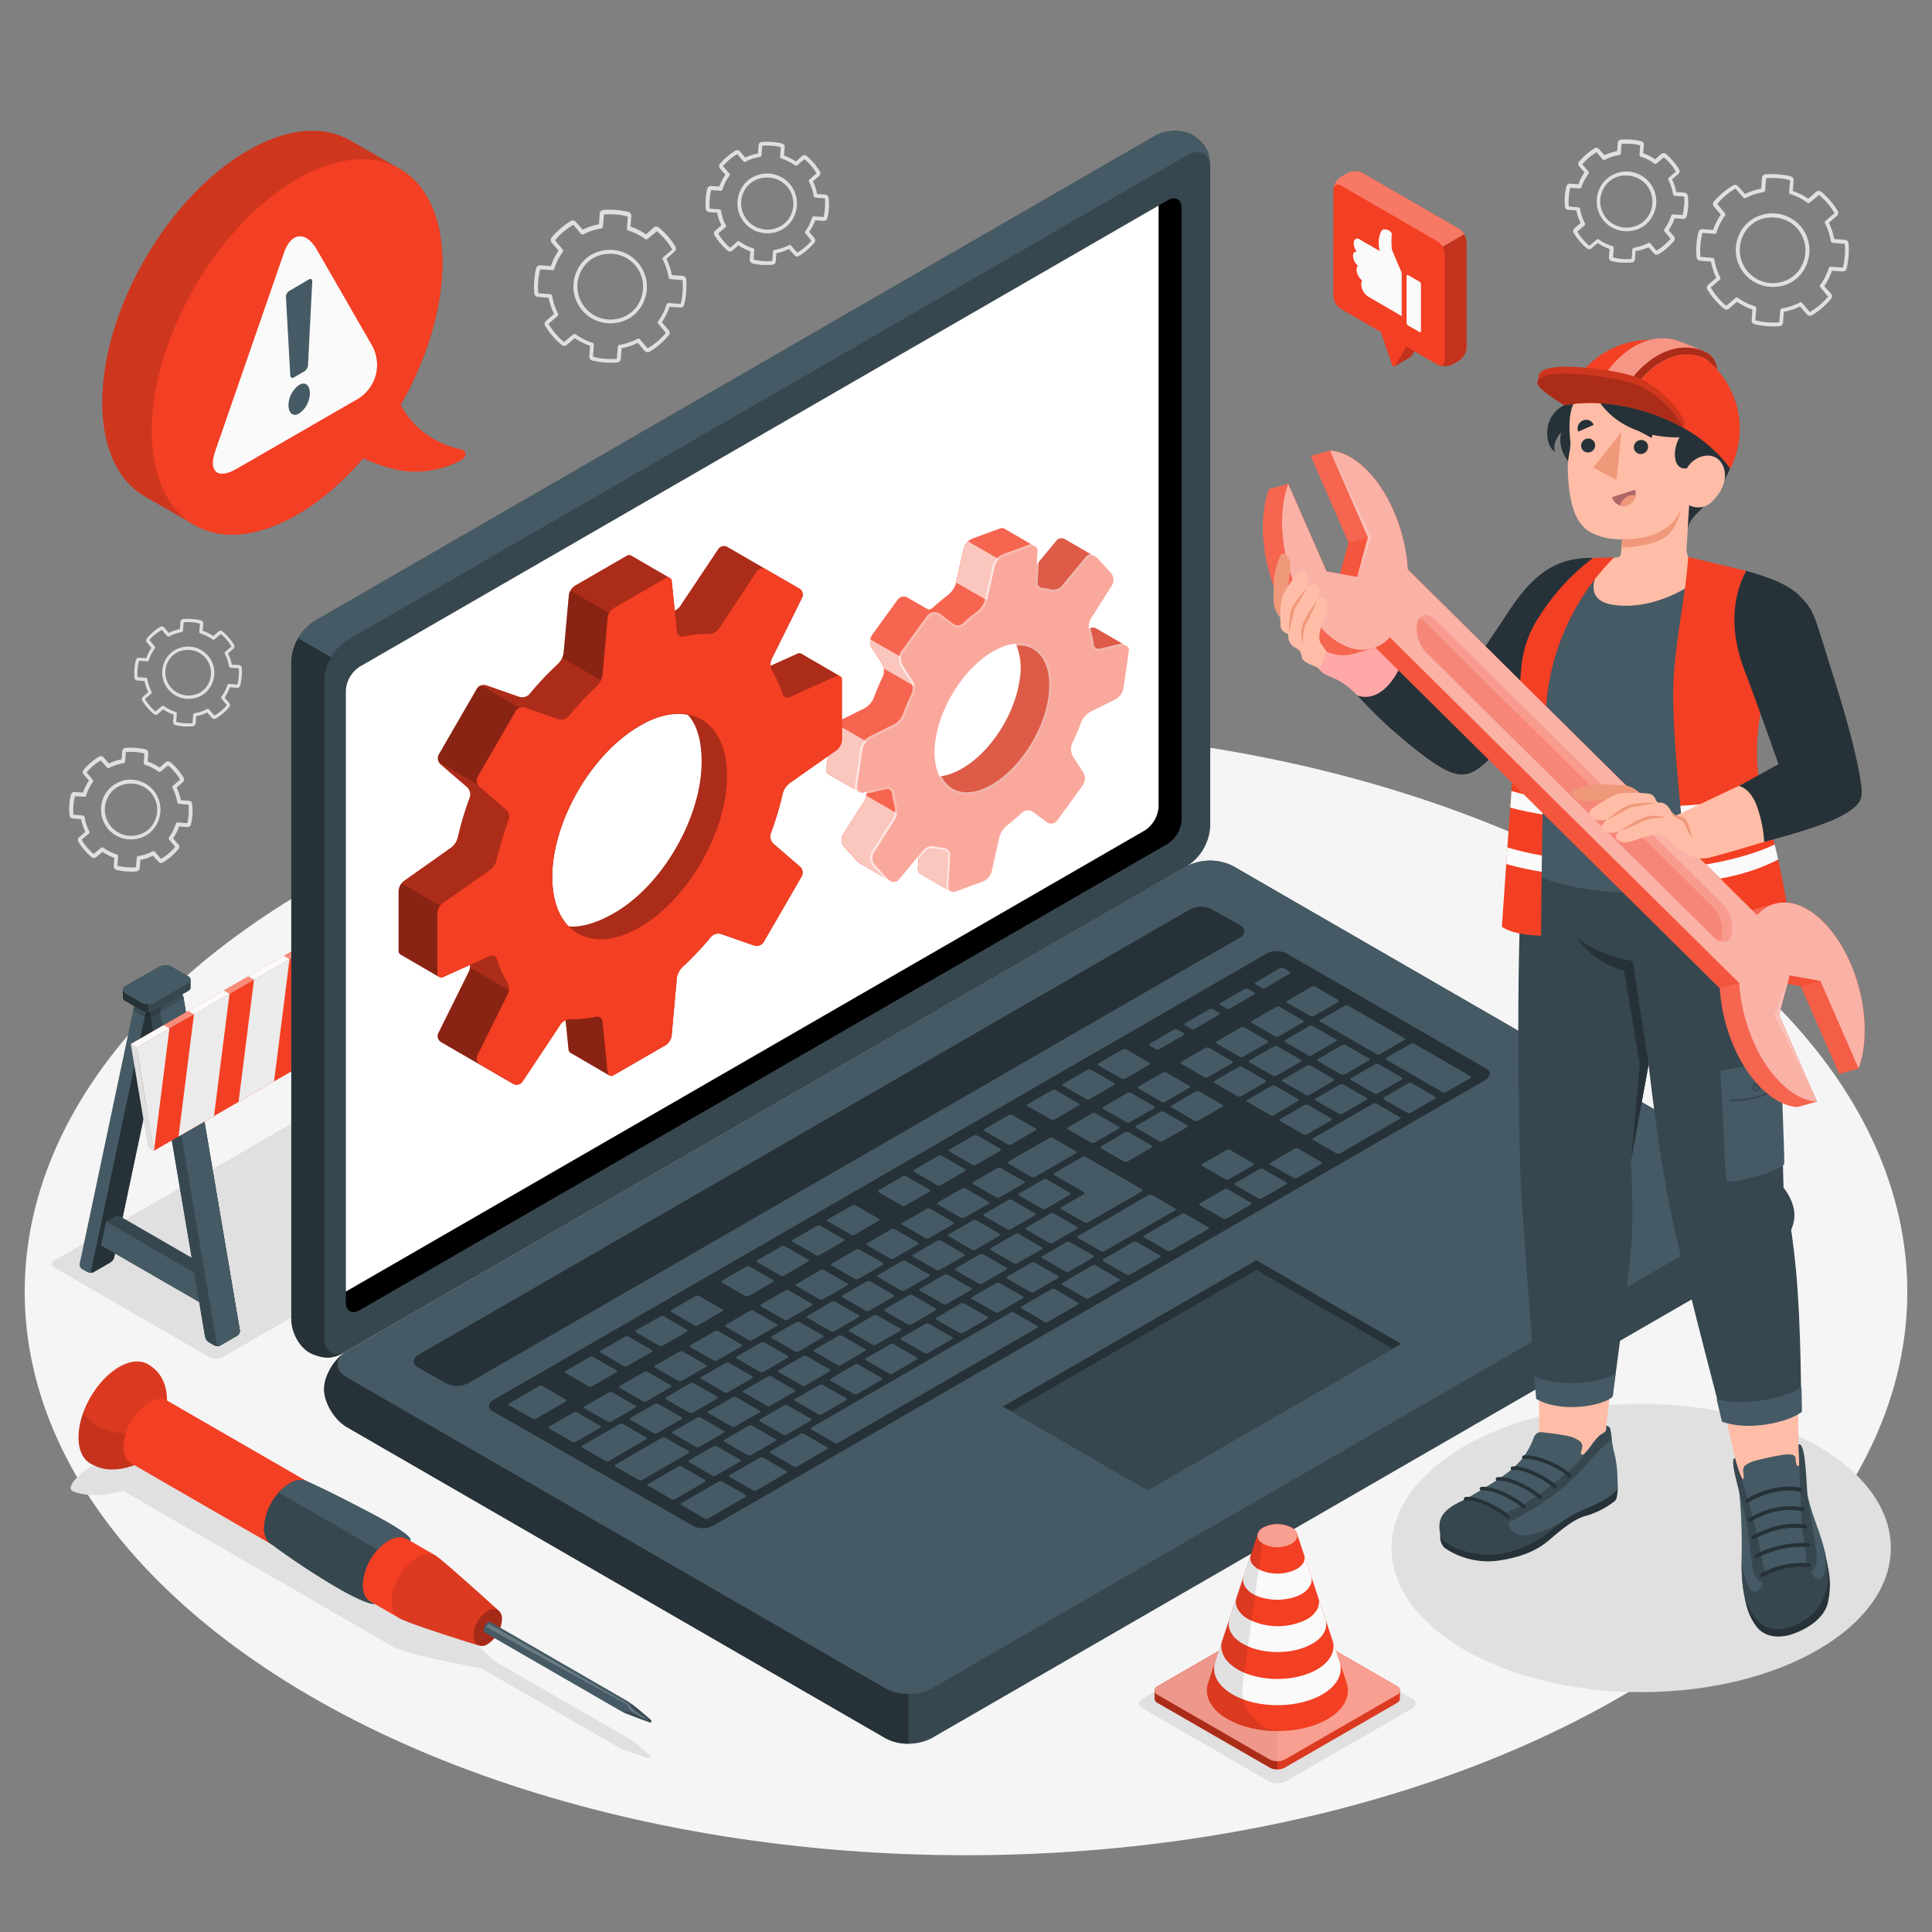 <svg xmlns="http://www.w3.org/2000/svg" viewBox="0 0 500 500"><rect x="0" y="0" width="500" height="500" fill="#808080" stroke="none"/><g id="freepik--Floor--inject-3"><ellipse id="freepik--floor--inject-3" cx="250" cy="334.33" rx="243.61" ry="145.8" style="fill:#f5f5f5"></ellipse></g><g id="freepik--Shadows--inject-3"><ellipse id="freepik--Shadow--inject-3" cx="424.74" cy="400.62" rx="64.6" ry="37.3" style="fill:#e0e0e0"></ellipse><path id="freepik--shadow--inject-3" d="M18.66,385.83s4.29,2.47,13.24,0L101.39,426c4.28,2.47,23.17,5.73,23.17,5.73l36.4,21,6.8,2.33.81-.42-4.3-3.82-36.4-21s-9.93-9.55-13.24-11.46L45.14,378.18s4-5.31,0-7.64C40.08,368.63,15,382.6,18.66,385.83Z" style="fill:#e0e0e0"></path><path id="freepik--shadow--inject-3" d="M54.24,351.3l-40.1-23.23a1,1,0,0,1,0-1.91l96.07-55.47a3.71,3.71,0,0,1,3.31,0l40.16,23.19a1,1,0,0,1,0,1.91L57.55,351.3A3.64,3.64,0,0,1,54.24,351.3Z" style="fill:#e0e0e0"></path><path id="freepik--shadow--inject-3" d="M328.39,461l-32.64-18.84a1.34,1.34,0,0,1,0-2.54l32.64-18.84a4.83,4.83,0,0,1,4.38,0l32.64,18.84a1.34,1.34,0,0,1,0,2.54L332.77,461A4.83,4.83,0,0,1,328.39,461Z" style="fill:#e0e0e0"></path></g><g id="freepik--gears-2--inject-3"><path id="freepik--Gear--inject-3" d="M159.76,93.8h0a19.68,19.68,0,0,1-3.26,0,20.06,20.06,0,0,1-3.21-.5,1,1,0,0,1-.78-1.09l.19-2.72a15.89,15.89,0,0,1-3.95-2l-2.05,1.77a1,1,0,0,1-1.35,0,19.89,19.89,0,0,1-4.24-4.9,1,1,0,0,1,.22-1.33l2.06-1.78a16,16,0,0,1-1.39-4.2l-2.71-.2a1,1,0,0,1-1-.93,19.27,19.27,0,0,1,.47-6.48,1,1,0,0,1,1.09-.78l2.71.2a16.28,16.28,0,0,1,2-4l-1.78-2.06a1.06,1.06,0,0,1,0-1.35,19.71,19.71,0,0,1,4.92-4.23,1,1,0,0,1,1.32.22l1.78,2a15.57,15.57,0,0,1,4.2-1.38l.2-2.72a1,1,0,0,1,.93-1,19.57,19.57,0,0,1,3.25,0,20,20,0,0,1,3.22.5,1,1,0,0,1,.78,1.09l-.2,2.72a16.13,16.13,0,0,1,4,2l2-1.77a1.06,1.06,0,0,1,1.35,0,19.76,19.76,0,0,1,4.24,4.91,1,1,0,0,1-.22,1.32L172.48,67a16.19,16.19,0,0,1,1.39,4.2l2.71.2a1,1,0,0,1,1,.94,19.54,19.54,0,0,1,0,3.25,20.79,20.79,0,0,1-.5,3.21,1,1,0,0,1-1.09.79h0l-2.71-.2a16.28,16.28,0,0,1-2,4l1.77,2.06a1,1,0,0,1,0,1.34A19.53,19.53,0,0,1,168.16,91a1,1,0,0,1-1.32-.21l-1.78-2.06a16.05,16.05,0,0,1-4.2,1.38l-.2,2.72A1,1,0,0,1,159.76,93.8Zm-11.13-7.37a.45.45,0,0,1,.35.09,15.11,15.11,0,0,0,4.36,2.18.51.51,0,0,1,.35.51l-.23,3.1a14.82,14.82,0,0,0,3.09.54,19.89,19.89,0,0,0,3.09,0l.27-3.15a.48.48,0,0,1,.41-.45A15.17,15.17,0,0,0,165,87.69a.48.48,0,0,1,.6.12l2,2.34a17.27,17.27,0,0,0,4.73-4l-2-2.42a.48.48,0,0,1,0-.61,15.21,15.21,0,0,0,2.19-4.35.51.51,0,0,1,.51-.35l3.09.23a.06.06,0,0,0,.06,0,18.87,18.87,0,0,0,.47-3.06,18.6,18.6,0,0,0,0-3.08l-3.15-.28a.49.49,0,0,1-.45-.41,15.16,15.16,0,0,0-1.53-4.64.48.48,0,0,1,.12-.6l2.35-2a17.63,17.63,0,0,0-4-4.73l-2.42,2a.5.5,0,0,1-.61,0,14.89,14.89,0,0,0-4.36-2.19.51.51,0,0,1-.35-.51l.23-3.1a14.18,14.18,0,0,0-3.09-.53,18.73,18.73,0,0,0-3.09,0l-.27,3.16a.5.5,0,0,1-.41.45,15,15,0,0,0-4.64,1.52.49.49,0,0,1-.6-.11l-2-2.35a17.46,17.46,0,0,0-4.74,4l2,2.41a.5.5,0,0,1,0,.61,15.22,15.22,0,0,0-2.2,4.37.5.5,0,0,1-.51.34l-3.09-.23a14.63,14.63,0,0,0-.54,3.09,17.83,17.83,0,0,0,0,3.1l3.14.27a.5.5,0,0,1,.46.41,14.84,14.84,0,0,0,1.53,4.63.49.49,0,0,1-.11.6l-2.36,2a17.63,17.63,0,0,0,4,4.73l2.42-2A.5.5,0,0,1,148.63,86.43Zm10.63-2.85a9.53,9.53,0,0,1-9.9-13.6A9,9,0,0,1,155,65.09a9.56,9.56,0,0,1,11.46,13.28,9,9,0,0,1-5.66,4.88h0A10.84,10.84,0,0,1,159.26,83.58ZM156.7,65.75a8.83,8.83,0,0,0-1.41.29,8,8,0,0,0-5,4.34,8.58,8.58,0,0,0,10.29,11.93h0a8,8,0,0,0,5-4.35,8.66,8.66,0,0,0-1.22-9.35A8.55,8.55,0,0,0,156.7,65.75Z" style="fill:#e0e0e0"></path><path id="freepik--gear--inject-3" d="M460.58,84.41h0a19.57,19.57,0,0,1-3.25,0,20,20,0,0,1-3.22-.5,1,1,0,0,1-.78-1.09l.2-2.72a15.79,15.79,0,0,1-4-2l-2.05,1.77a1,1,0,0,1-1.35,0A19.89,19.89,0,0,1,441.9,75a1,1,0,0,1,.22-1.33l2.06-1.78a16.32,16.32,0,0,1-1.39-4.2l-2.71-.2a1,1,0,0,1-1-.93,19.27,19.27,0,0,1,.47-6.48,1,1,0,0,1,1.09-.78l2.71.2a16.28,16.28,0,0,1,2-3.95l-1.78-2.06a1,1,0,0,1,0-1.35A19.49,19.49,0,0,1,448.5,48a1,1,0,0,1,1.32.22l1.78,2a15.57,15.57,0,0,1,4.2-1.38l.2-2.72a1,1,0,0,1,.93-1,19.68,19.68,0,0,1,3.26,0,19.88,19.88,0,0,1,3.21.5,1,1,0,0,1,.78,1.09l-.2,2.72a16,16,0,0,1,4,2L470,49.65a1.06,1.06,0,0,1,1.35,0,19.76,19.76,0,0,1,4.24,4.91,1,1,0,0,1-.22,1.32l-2.06,1.78a16.19,16.19,0,0,1,1.39,4.2l2.71.2a1,1,0,0,1,1,.94,19.54,19.54,0,0,1,0,3.25,20.79,20.79,0,0,1-.5,3.21,1,1,0,0,1-1.09.79h0l-2.71-.2a16.1,16.1,0,0,1-2,4L473.87,76a1,1,0,0,1,0,1.34,19.66,19.66,0,0,1-4.9,4.24,1.05,1.05,0,0,1-1.33-.21l-1.77-2.06a16.24,16.24,0,0,1-4.21,1.38l-.2,2.72A1,1,0,0,1,460.58,84.41ZM449.45,77a.45.45,0,0,1,.35.09,15.11,15.11,0,0,0,4.36,2.18.51.51,0,0,1,.35.51l-.23,3.1a14.82,14.82,0,0,0,3.09.54,19.89,19.89,0,0,0,3.09,0l.27-3.15a.49.49,0,0,1,.41-.45,15.17,15.17,0,0,0,4.64-1.53.48.48,0,0,1,.6.12l2,2.34a17.2,17.2,0,0,0,4.72-4l-2-2.42a.48.48,0,0,1,0-.61,15.21,15.21,0,0,0,2.19-4.35.51.51,0,0,1,.51-.35l3.09.23a.06.06,0,0,0,.06,0,20.07,20.07,0,0,0,.48-3.06,18.59,18.59,0,0,0,0-3.08l-3.14-.28a.49.49,0,0,1-.46-.41,15.16,15.16,0,0,0-1.53-4.64.49.49,0,0,1,.12-.6l2.35-2a17.63,17.63,0,0,0-4-4.73l-2.42,2a.5.5,0,0,1-.61,0,14.89,14.89,0,0,0-4.36-2.19.51.51,0,0,1-.35-.51l.23-3.1a14.18,14.18,0,0,0-3.09-.53,18.73,18.73,0,0,0-3.09,0l-.27,3.16a.5.5,0,0,1-.41.45,15,15,0,0,0-4.64,1.52.49.49,0,0,1-.6-.11l-2-2.35a17.46,17.46,0,0,0-4.74,4l2,2.41a.5.5,0,0,1,0,.61,15.22,15.22,0,0,0-2.2,4.37.5.5,0,0,1-.51.34l-3.09-.23a14.63,14.63,0,0,0-.54,3.09,17.83,17.83,0,0,0,0,3.1l3.15.27a.5.5,0,0,1,.45.41,15.11,15.11,0,0,0,1.53,4.63.49.49,0,0,1-.11.6l-2.36,2a17.63,17.63,0,0,0,4,4.73l2.42-2A.54.54,0,0,1,449.45,77Zm10.63-2.85a9.53,9.53,0,0,1-9.9-13.6,9,9,0,0,1,5.66-4.89A9.56,9.56,0,0,1,467.3,69a9,9,0,0,1-5.66,4.88h0A10.84,10.84,0,0,1,460.08,74.19Zm-2.55-17.83a9,9,0,0,0-1.42.29,8,8,0,0,0-5,4.34,8.58,8.58,0,0,0,10.29,11.93h0a8,8,0,0,0,5-4.35,8.66,8.66,0,0,0-1.22-9.35A8.55,8.55,0,0,0,457.53,56.36Z" style="fill:#e0e0e0"></path><path id="freepik--gear--inject-3" d="M196.23,45.27a7.36,7.36,0,0,0-4.61,4,7.74,7.74,0,0,0,7,11.11,9.24,9.24,0,0,0,1-.07,7.83,7.83,0,0,0,1.26-.26,7.3,7.3,0,0,0,4.6-4,7.76,7.76,0,0,0-9.3-10.79Zm8.44,10.39a6.38,6.38,0,0,1-4,3.45,6.81,6.81,0,0,1-8.18-9.47A6.47,6.47,0,0,1,197.61,46a7.11,7.11,0,0,1,.92-.06,6.84,6.84,0,0,1,5.17,2.33A6.91,6.91,0,0,1,204.67,55.66Zm9.76-4.47a.9.9,0,0,0-.84-.82l-2.12-.16a12.91,12.91,0,0,0-1.09-3.28L212,45.54a.93.93,0,0,0,.18-1.17,15.83,15.83,0,0,0-3.42-4,.94.94,0,0,0-1.19,0L206,41.81a13,13,0,0,0-3.09-1.55l.16-2.12a.92.92,0,0,0-.7-1,15.71,15.71,0,0,0-2.59-.4,15.38,15.38,0,0,0-2.63,0,.9.9,0,0,0-.83.84l-.15,2.13a12.63,12.63,0,0,0-3.28,1.08l-1.39-1.61a.92.92,0,0,0-1.17-.19,16,16,0,0,0-4,3.42.92.92,0,0,0,0,1.19l1.39,1.6a13.39,13.39,0,0,0-1.56,3.09l-2.11-.15a.91.91,0,0,0-1,.69,15.18,15.18,0,0,0-.41,2.59,15.53,15.53,0,0,0,0,2.64.92.92,0,0,0,.85.82l2.12.16a12.71,12.71,0,0,0,1.09,3.27l-1.62,1.39a.93.93,0,0,0-.18,1.17,16.06,16.06,0,0,0,3.42,4,.92.92,0,0,0,1.19,0l1.6-1.38a13.76,13.76,0,0,0,3.09,1.55l-.16,2.12a.92.92,0,0,0,.7,1,15.71,15.71,0,0,0,2.59.4c.4,0,.8,0,1.2,0s1,0,1.44-.07h0a.92.92,0,0,0,.79-.85l.16-2.12a12.89,12.89,0,0,0,3.28-1.08l1.39,1.61a.92.92,0,0,0,1.17.19,16,16,0,0,0,4-3.43.92.92,0,0,0,0-1.19L209.42,60A13.28,13.28,0,0,0,211,57l2.12.15a.9.9,0,0,0,1-.69,16.7,16.7,0,0,0,.4-2.6A15.38,15.38,0,0,0,214.43,51.19Zm-.93,2.56a14.35,14.35,0,0,1-.37,2.41L210.67,56a.48.48,0,0,0-.49.33,12,12,0,0,1-1.75,3.48.47.47,0,0,0,0,.59L210,62.27a13.63,13.63,0,0,1-3.67,3.12l-1.59-1.83a.46.46,0,0,0-.58-.11,12.2,12.2,0,0,1-3.7,1.22.46.46,0,0,0-.4.43l-.21,2.47a14.91,14.91,0,0,1-2.41,0,11.43,11.43,0,0,1-2.4-.41l.18-2.43a.46.46,0,0,0-.34-.48,12.24,12.24,0,0,1-3.48-1.75.52.52,0,0,0-.34-.09.47.47,0,0,0-.25.11L189,64.12a13.88,13.88,0,0,1-3.12-3.68l1.84-1.59a.47.47,0,0,0,.11-.58,12,12,0,0,1-1.23-3.7.46.46,0,0,0-.43-.39L183.67,54a14.92,14.92,0,0,1,0-2.41,11.9,11.9,0,0,1,.41-2.4l2.42.18h0A.46.46,0,0,0,187,49a12.46,12.46,0,0,1,1.76-3.49.47.47,0,0,0,0-.59L187.11,43a14.2,14.2,0,0,1,3.68-3.12l1.59,1.84a.47.47,0,0,0,.58.11,11.93,11.93,0,0,1,3.7-1.22.47.47,0,0,0,.4-.43l.21-2.47a14.9,14.9,0,0,1,2.41,0,11.45,11.45,0,0,1,2.4.4l-.18,2.43a.47.47,0,0,0,.34.49,12.24,12.24,0,0,1,3.48,1.75.48.48,0,0,0,.59,0l1.89-1.59a14,14,0,0,1,3.12,3.67l-1.84,1.59a.47.47,0,0,0-.11.58,12,12,0,0,1,1.22,3.7.48.48,0,0,0,.44.4l2.46.22A14.77,14.77,0,0,1,213.5,53.75Z" style="fill:#e0e0e0"></path><path id="freepik--gear--inject-3" d="M418.6,44.76a7.35,7.35,0,0,0-4.61,4,7.84,7.84,0,0,0,1.12,8.45A7.74,7.74,0,0,0,421,59.84a8.89,8.89,0,0,0,1-.06,11,11,0,0,0,1.27-.26,7.32,7.32,0,0,0,4.6-4,7.76,7.76,0,0,0-9.3-10.78ZM427,55.15a6.38,6.38,0,0,1-4,3.45,6.81,6.81,0,0,1-8.18-9.47,6.36,6.36,0,0,1,4-3.45,7.46,7.46,0,0,1,1.12-.24,7.09,7.09,0,0,1,.92,0,6.8,6.8,0,0,1,5.17,2.33A6.91,6.91,0,0,1,427,55.15Zm9.76-4.47a.91.91,0,0,0-.84-.83l-2.12-.15a13.17,13.17,0,0,0-1.09-3.28L434.37,45a.93.93,0,0,0,.18-1.17,15.83,15.83,0,0,0-3.42-4,.94.94,0,0,0-1.19,0l-1.6,1.39a12.61,12.61,0,0,0-3.09-1.55l.16-2.12a.91.91,0,0,0-.7-1,15.72,15.72,0,0,0-2.59-.41,16.46,16.46,0,0,0-2.63,0,.92.92,0,0,0-.83.85l-.15,2.12a13,13,0,0,0-3.28,1.08l-1.39-1.6a.92.92,0,0,0-1.17-.19,15.82,15.82,0,0,0-4,3.42.92.92,0,0,0,0,1.18l1.39,1.61a13.39,13.39,0,0,0-1.56,3.09l-2.11-.16a.92.92,0,0,0-1,.69,16.09,16.09,0,0,0-.39,5.24.92.92,0,0,0,.85.82l2.12.16a12.71,12.71,0,0,0,1.09,3.27l-1.62,1.39a.93.93,0,0,0-.18,1.17,16.06,16.06,0,0,0,3.42,4,.94.94,0,0,0,1.19,0l1.6-1.39a13,13,0,0,0,3.09,1.55l-.16,2.13a.9.9,0,0,0,.7,1,15.72,15.72,0,0,0,2.59.41c.4,0,.8,0,1.2,0s1,0,1.44-.06h0a.9.9,0,0,0,.79-.84l.16-2.12A13.29,13.29,0,0,0,426.67,64l1.39,1.6a.91.91,0,0,0,1.17.19,15.62,15.62,0,0,0,4-3.43.91.91,0,0,0,0-1.18l-1.39-1.6a13.35,13.35,0,0,0,1.55-3.09l2.12.16a.91.91,0,0,0,1-.7,16.51,16.51,0,0,0,.4-2.6A15.26,15.26,0,0,0,436.8,50.68Zm-.93,2.55a14.46,14.46,0,0,1-.37,2.42L433,55.47a.48.48,0,0,0-.49.33,12,12,0,0,1-1.75,3.48.47.47,0,0,0,0,.59l1.58,1.89a14,14,0,0,1-3.67,3.12L427.15,63a.49.49,0,0,0-.58-.11,12.2,12.2,0,0,1-3.7,1.22.48.48,0,0,0-.4.44l-.21,2.47a14.91,14.91,0,0,1-2.41,0,12.12,12.12,0,0,1-2.4-.41l.18-2.43a.48.48,0,0,0-.34-.49A12,12,0,0,1,413.81,62a.42.42,0,0,0-.34-.09.47.47,0,0,0-.25.11l-1.89,1.59a14,14,0,0,1-3.12-3.68l1.84-1.59a.48.48,0,0,0,.11-.58,12.13,12.13,0,0,1-1.23-3.7.47.47,0,0,0-.43-.4L406,53.45A14.92,14.92,0,0,1,406,51a11.9,11.9,0,0,1,.41-2.4l2.42.17h0a.47.47,0,0,0,.45-.34A12.53,12.53,0,0,1,411.1,45a.47.47,0,0,0,0-.59l-1.59-1.89a14.2,14.2,0,0,1,3.68-3.12l1.59,1.84a.49.49,0,0,0,.58.11,11.93,11.93,0,0,1,3.7-1.22.47.47,0,0,0,.4-.44l.21-2.46a14.89,14.89,0,0,1,2.41,0,12.12,12.12,0,0,1,2.4.41l-.18,2.43a.48.48,0,0,0,.34.49,11.74,11.74,0,0,1,3.48,1.75.47.47,0,0,0,.59,0l1.89-1.59a14.2,14.2,0,0,1,3.12,3.68l-1.84,1.59a.47.47,0,0,0-.11.58,11.93,11.93,0,0,1,1.22,3.7.49.49,0,0,0,.44.4l2.46.21A14.78,14.78,0,0,1,435.87,53.23Z" style="fill:#e0e0e0"></path><path id="freepik--gear--inject-3" d="M46.63,167.65a6.38,6.38,0,0,0-4,3.48,6.85,6.85,0,0,0,1,7.39,6.85,6.85,0,0,0,6.06,2.28,7.06,7.06,0,0,0,1.11-.23,6.35,6.35,0,0,0,4-3.48,6.79,6.79,0,0,0-8.15-9.44Zm7.39,9.1a5.54,5.54,0,0,1-3.5,3,6,6,0,0,1-7.16-8.3,5.59,5.59,0,0,1,3.5-3,7.16,7.16,0,0,1,1-.21,7.31,7.31,0,0,1,.8-.05A5.95,5.95,0,0,1,54,176.75Zm8.56-3.92a.79.79,0,0,0-.74-.72L60,172A10.88,10.88,0,0,0,59,169.1l1.42-1.22a.81.81,0,0,0,.16-1,14.29,14.29,0,0,0-3-3.48.82.82,0,0,0-1,0l-1.41,1.21a11.6,11.6,0,0,0-2.7-1.36l.14-1.86a.8.8,0,0,0-.61-.83,14.08,14.08,0,0,0-2.28-.36,13.57,13.57,0,0,0-2.3,0,.79.79,0,0,0-.72.74l-.14,1.86a10.88,10.88,0,0,0-2.87,1l-1.22-1.41a.79.79,0,0,0-1-.16,13.63,13.63,0,0,0-3.48,3,.81.81,0,0,0,0,1l1.21,1.41a11.6,11.6,0,0,0-1.36,2.7L36,170.21a.78.78,0,0,0-.84.6,13.53,13.53,0,0,0-.36,2.28,13.72,13.72,0,0,0,0,2.31.81.81,0,0,0,.74.72l1.86.13a11.52,11.52,0,0,0,1,2.87l-1.41,1.22a.81.81,0,0,0-.17,1,13.89,13.89,0,0,0,3,3.47.8.8,0,0,0,1,0l1.41-1.22a11.59,11.59,0,0,0,2.7,1.36l-.13,1.86a.79.79,0,0,0,.6.84,13.21,13.21,0,0,0,2.28.35c.35,0,.7,0,1,0s.84,0,1.26-.06h0a.8.8,0,0,0,.69-.74l.14-1.86a11.57,11.57,0,0,0,2.88-.94l1.21,1.4a.8.8,0,0,0,1,.17,13.71,13.71,0,0,0,3.48-3,.79.79,0,0,0,0-1l-1.21-1.41a11.22,11.22,0,0,0,1.36-2.7l1.85.14a.8.8,0,0,0,.84-.61,15,15,0,0,0,.36-2.28A13.56,13.56,0,0,0,62.58,172.83Zm-.81,2.24a12.85,12.85,0,0,1-.33,2.11L59.29,177a.4.4,0,0,0-.43.29,10.5,10.5,0,0,1-1.54,3,.44.44,0,0,0,0,.52l1.4,1.66a12.16,12.16,0,0,1-3.23,2.73l-1.39-1.6a.4.4,0,0,0-.5-.1,11,11,0,0,1-3.25,1.07A.42.42,0,0,0,50,185l-.18,2.16a13.5,13.5,0,0,1-2.11,0,10.31,10.31,0,0,1-2.11-.36l.16-2.13a.41.41,0,0,0-.29-.42,10.78,10.78,0,0,1-3.05-1.53.42.42,0,0,0-.3-.08.37.37,0,0,0-.22.1l-1.66,1.39a12.5,12.5,0,0,1-2.73-3.22l1.61-1.4a.42.42,0,0,0,.1-.51,10.76,10.76,0,0,1-1.08-3.24.4.4,0,0,0-.38-.34l-2.15-.19a12.39,12.39,0,0,1,0-2.11A10.55,10.55,0,0,1,36,171l2.13.16h0a.41.41,0,0,0,.39-.29,10.87,10.87,0,0,1,1.54-3.06.41.41,0,0,0,0-.51l-1.4-1.66A12.35,12.35,0,0,1,41.87,163l1.39,1.61a.43.43,0,0,0,.51.1A10.13,10.13,0,0,1,47,163.59a.41.41,0,0,0,.35-.38l.19-2.17a13.37,13.37,0,0,1,2.1,0,10.78,10.78,0,0,1,2.11.36l-.16,2.13a.43.43,0,0,0,.3.43A10.53,10.53,0,0,1,55,165.48a.42.42,0,0,0,.51,0l1.66-1.4a12.62,12.62,0,0,1,2.74,3.23l-1.62,1.39a.41.41,0,0,0-.1.5,10.55,10.55,0,0,1,1.08,3.25.41.41,0,0,0,.38.35l2.16.19A13.37,13.37,0,0,1,61.77,175.07Z" style="fill:#e0e0e0"></path><path id="freepik--gear--inject-3" d="M31.51,202.15a7.37,7.37,0,0,0-4.6,4A7.83,7.83,0,0,0,28,214.57a7.74,7.74,0,0,0,5.89,2.67,9.06,9.06,0,0,0,1-.07,8.18,8.18,0,0,0,1.27-.26,7.35,7.35,0,0,0,4.6-4,7.77,7.77,0,0,0-9.31-10.79ZM40,212.54A6.34,6.34,0,0,1,36,216a6.81,6.81,0,0,1-8.18-9.47,6.34,6.34,0,0,1,4-3.45,7.55,7.55,0,0,1,1.13-.23,7,7,0,0,1,.91-.06A6.78,6.78,0,0,1,40,212.54Zm9.77-4.47a.91.91,0,0,0-.85-.82l-2.11-.16a13.31,13.31,0,0,0-1.09-3.28l1.61-1.39a.92.92,0,0,0,.19-1.17,16.05,16.05,0,0,0-3.43-4,.91.91,0,0,0-1.18,0l-1.61,1.38a13.16,13.16,0,0,0-3.09-1.55l.16-2.12a.92.92,0,0,0-.69-1,15.83,15.83,0,0,0-2.6-.4,15.26,15.26,0,0,0-2.62,0,.89.89,0,0,0-.83.84l-.16,2.13a12.88,12.88,0,0,0-3.28,1.08l-1.38-1.61a.92.92,0,0,0-1.17-.19,16.24,16.24,0,0,0-4,3.42.94.94,0,0,0,0,1.19l1.39,1.6a13.35,13.35,0,0,0-1.55,3.09l-2.12-.15a.91.91,0,0,0-1,.69,17.45,17.45,0,0,0-.41,2.59A16.64,16.64,0,0,0,18,211a.91.91,0,0,0,.85.82L21,212a13.52,13.52,0,0,0,1.09,3.27l-1.61,1.4a.92.92,0,0,0-.19,1.17,15.85,15.85,0,0,0,3.43,4,.91.91,0,0,0,1.18,0l1.61-1.38a13.28,13.28,0,0,0,3.08,1.55l-.15,2.12a.92.92,0,0,0,.69,1,15.83,15.83,0,0,0,2.6.4c.4,0,.8.05,1.2.05a13.88,13.88,0,0,0,1.44-.07h0a.92.92,0,0,0,.79-.84l.16-2.13a13,13,0,0,0,3.28-1.08L41,223a.92.92,0,0,0,1.17.19,15.89,15.89,0,0,0,4-3.43.91.91,0,0,0,0-1.18l-1.38-1.61a13.28,13.28,0,0,0,1.55-3.08l2.12.15a.9.9,0,0,0,.95-.69,15.61,15.61,0,0,0,.41-2.6A15.38,15.38,0,0,0,49.72,208.07Zm-.93,2.56a16.73,16.73,0,0,1-.37,2.41L46,212.86a.47.47,0,0,0-.49.33,12.24,12.24,0,0,1-1.75,3.48.48.48,0,0,0,0,.59l1.59,1.89a14.05,14.05,0,0,1-3.68,3.13l-1.58-1.84a.48.48,0,0,0-.58-.11,12.26,12.26,0,0,1-3.71,1.22.47.47,0,0,0-.4.43l-.21,2.47a14.78,14.78,0,0,1-2.4,0,11.64,11.64,0,0,1-2.41-.41l.18-2.43a.46.46,0,0,0-.33-.48,12.24,12.24,0,0,1-3.48-1.75.53.53,0,0,0-.34-.09.44.44,0,0,0-.25.11L24.24,221a13.88,13.88,0,0,1-3.12-3.68L23,215.73a.49.49,0,0,0,.11-.58,12.07,12.07,0,0,1-1.23-3.69.46.46,0,0,0-.43-.4L19,210.84a16.16,16.16,0,0,1,0-2.41,11.89,11.89,0,0,1,.42-2.4l2.42.18h0a.47.47,0,0,0,.45-.33A12.17,12.17,0,0,1,24,202.39a.48.48,0,0,0,0-.59l-1.6-1.89a14.25,14.25,0,0,1,3.69-3.12l1.58,1.84a.48.48,0,0,0,.58.11,12,12,0,0,1,3.7-1.22.48.48,0,0,0,.41-.43l.21-2.47a14.78,14.78,0,0,1,2.4,0,11.66,11.66,0,0,1,2.41.4l-.18,2.43a.46.46,0,0,0,.33.49A12,12,0,0,1,41,199.68a.48.48,0,0,0,.59,0l1.9-1.59a13.88,13.88,0,0,1,3.12,3.68l-1.84,1.58a.47.47,0,0,0-.12.58,12.31,12.31,0,0,1,1.23,3.7.47.47,0,0,0,.43.4l2.47.22A14.77,14.77,0,0,1,48.79,210.63Z" style="fill:#e0e0e0"></path></g><g id="freepik--Barrier--inject-3"><g id="freepik--barrier--inject-3"><path d="M97.28,287.05l-4.38,2.52a1.74,1.74,0,0,1-1.6,0l-1.39-.8a1.36,1.36,0,0,1-.61-1.36l14.55-68.88a2.39,2.39,0,0,1,1-1.36l4.38-2.53a1.78,1.78,0,0,1,1.59,0l1.4.81a1.35,1.35,0,0,1,.6,1.36L98.26,285.69A2.36,2.36,0,0,1,97.28,287.05Z" style="fill:#455a64"></path><path d="M97.28,287.05l-4.38,2.52c-.44.26-.72.06-.61-.44l14.55-68.87a2.34,2.34,0,0,1,1-1.36l4.39-2.53c.43-.26.71-.06.6.44L98.26,285.69A2.36,2.36,0,0,1,97.28,287.05Z" style="fill:#263238"></path><polygon points="94.94 282.55 96.24 276.4 99.22 274.68 126.87 290.65 128.17 298.29 125.19 300.01 94.94 282.55" style="fill:#37474f"></polygon><polygon points="125.19 300.01 94.94 282.55 96.24 276.4 123.89 292.37 125.19 300.01" style="fill:#455a64"></polygon><path d="M130.12,306l-4.38,2.53a1.78,1.78,0,0,1-1.59,0l-1.4-.81a2.21,2.21,0,0,1-1-1.36l-14.62-86.11a1.43,1.43,0,0,1,.64-1.36l4.39-2.53a1.72,1.72,0,0,1,1.59,0l1.39.8a2.22,2.22,0,0,1,1,1.37l14.62,86.1A1.42,1.42,0,0,1,130.12,306Z" style="fill:#37474f"></path><path d="M107.18,220.26l.55,3.26,14.07,82.84a2.28,2.28,0,0,0,1,1.37l1.4.81a1.78,1.78,0,0,0,1.59,0l4.38-2.53a1.44,1.44,0,0,0,.64-1.37l-14.57-85.81,0-.29a2.23,2.23,0,0,0-1-1.37l-1.39-.81a1.8,1.8,0,0,0-1.6,0l-4.38,2.53A1.44,1.44,0,0,0,107.18,220.26Z" style="fill:#37474f"></path><path d="M116.14,218.54l14.62,86.1a1.42,1.42,0,0,1-.64,1.37l-4.38,2.53a.6.6,0,0,1-.95-.45L110.17,222a1.41,1.41,0,0,1,.64-1.37l4.38-2.53A.6.6,0,0,1,116.14,218.54Z" style="fill:#455a64"></path><path d="M103.15,221.88l2.29,1.33a3.47,3.47,0,0,0,2.29.31,2.68,2.68,0,0,0,.89-.31l7.57-4.38,0-.29a2.23,2.23,0,0,0-1-1.37l-1.39-.81a1.8,1.8,0,0,0-1.6,0c.11-.49.44-.66,0-.91l-1.39-.81a1.78,1.78,0,0,0-1.59,0l-4.38,2.53a2.36,2.36,0,0,0-1,1.36Z" style="opacity:0.15"></path><path d="M100.49,216.52a1.08,1.08,0,0,1,.66-.93l8.76-5.06a3.5,3.5,0,0,1,3.18,0l4.29,2.47a1.13,1.13,0,0,1,.66.91c0,.34,0,1.67,0,2a1.13,1.13,0,0,1-.66.92l-8.76,5a3.53,3.53,0,0,1-3.18,0l-4.29-2.48a1.11,1.11,0,0,1-.66-.91C100.48,218.16,100.49,216.85,100.49,216.52Z" style="fill:#37474f"></path><path d="M100.49,216.52a1.08,1.08,0,0,1,.66-.93l5.88-3.4v10.08a3.28,3.28,0,0,1-1.59-.38l-4.29-2.48a1.11,1.11,0,0,1-.66-.91C100.48,218.16,100.49,216.85,100.49,216.52Z" style="fill:#263238"></path><path d="M108.62,219.9l8.76-5.06a1,1,0,0,0,0-1.84l-4.29-2.47a3.5,3.5,0,0,0-3.18,0l-8.76,5.06a1,1,0,0,0,0,1.83l4.29,2.48A3.5,3.5,0,0,0,108.62,219.9Z" style="fill:#455a64"></path><path d="M28.59,326.7l-4.38,2.53a1.78,1.78,0,0,1-1.59,0l-1.4-.8a1.35,1.35,0,0,1-.6-1.36l14.55-68.88a2.3,2.3,0,0,1,1-1.36l4.38-2.53a1.78,1.78,0,0,1,1.59,0l1.4.8a1.35,1.35,0,0,1,.6,1.36L29.57,325.34A2.3,2.3,0,0,1,28.59,326.7Z" style="fill:#455a64"></path><path d="M28.59,326.7l-4.38,2.53c-.44.25-.71.06-.61-.44l14.55-68.88a2.39,2.39,0,0,1,1-1.36L43.52,256c.44-.25.71,0,.6.44L29.57,325.34A2.3,2.3,0,0,1,28.59,326.7Z" style="fill:#263238"></path><polygon points="26.17 322.31 27.47 316.16 30.46 314.44 58.11 330.41 59.41 338.05 56.42 339.77 26.17 322.31" style="fill:#37474f"></polygon><polygon points="56.42 339.77 26.17 322.31 27.47 316.16 55.12 332.13 56.42 339.77" style="fill:#455a64"></polygon><path d="M61.43,345.66l-4.38,2.53a1.72,1.72,0,0,1-1.59,0l-1.39-.8a2.22,2.22,0,0,1-1-1.37L38.5,259.92a1.42,1.42,0,0,1,.64-1.37L43.52,256a1.78,1.78,0,0,1,1.59,0l1.39.81a2.18,2.18,0,0,1,1,1.36L62.07,344.3A1.39,1.39,0,0,1,61.43,345.66Z" style="fill:#37474f"></path><path d="M38.5,259.92l.55,3.25L53.12,346a2.22,2.22,0,0,0,.94,1.37l1.4.8a1.8,1.8,0,0,0,1.6,0l4.37-2.52a1.45,1.45,0,0,0,.65-1.37L47.51,258.49l0-.29a2.28,2.28,0,0,0-1-1.37l-1.4-.81a1.78,1.78,0,0,0-1.59,0l-4.39,2.53A1.43,1.43,0,0,0,38.5,259.92Z" style="fill:#37474f"></path><path d="M47.45,258.19,62.07,344.3a1.39,1.39,0,0,1-.64,1.36l-4.38,2.53a.59.59,0,0,1-.95-.44L41.48,261.64a1.41,1.41,0,0,1,.64-1.36l4.38-2.53A.59.59,0,0,1,47.45,258.19Z" style="fill:#455a64"></path><path d="M34.46,261.54l2.29,1.32a3.44,3.44,0,0,0,2.3.31,2.85,2.85,0,0,0,.89-.31l7.57-4.37,0-.29a2.28,2.28,0,0,0-1-1.37l-1.4-.81a1.78,1.78,0,0,0-1.59,0c.11-.49.44-.66,0-.92l-1.39-.8a1.74,1.74,0,0,0-1.6,0l-4.38,2.53a2.3,2.3,0,0,0-1,1.36Z" style="opacity:0.15"></path><path d="M31.8,256.17a1.14,1.14,0,0,1,.66-.93l8.76-5.06a3.56,3.56,0,0,1,3.18,0l4.29,2.48a1.11,1.11,0,0,1,.66.91c0,.33,0,1.66,0,2a1.11,1.11,0,0,1-.66.92l-8.76,5.06a3.5,3.5,0,0,1-3.18,0l-4.29-2.48a1.13,1.13,0,0,1-.66-.9C31.8,257.82,31.81,256.5,31.8,256.17Z" style="fill:#37474f"></path><path d="M31.8,256.17a1.14,1.14,0,0,1,.66-.93l5.88-3.39v10.07a3.31,3.31,0,0,1-1.59-.38l-4.29-2.48a1.13,1.13,0,0,1-.66-.9C31.8,257.82,31.81,256.5,31.8,256.17Z" style="fill:#263238"></path><path d="M39.93,259.56l8.76-5.06a1,1,0,0,0,0-1.84l-4.29-2.48a3.56,3.56,0,0,0-3.18,0l-8.76,5.06a1,1,0,0,0,0,1.84l4.29,2.48A3.56,3.56,0,0,0,39.93,259.56Z" style="fill:#455a64"></path><polygon points="35.36 271.08 127.92 217.64 126.41 216.77 33.85 270.21 35.36 271.08" style="fill:#F33F23"></polygon><polygon points="35.36 271.08 127.92 217.64 126.41 216.77 33.85 270.21 35.36 271.08" style="fill:#fff;opacity:0.4"></polygon><polygon points="35.36 271.08 39.85 297.81 132.41 244.37 127.92 217.64 35.36 271.08" style="fill:#F33F23"></polygon><polygon points="33.85 270.21 38.34 296.94 39.85 297.81 35.36 271.08 33.85 270.21" style="fill:#e0e0e0"></polygon><polygon points="43.85 266.18 39.85 297.81 35.36 271.08 43.85 266.18" style="fill:#ebebeb"></polygon><polygon points="123.92 249.27 127.92 217.64 132.41 244.37 123.92 249.27" style="fill:#ebebeb"></polygon><polygon points="55.39 288.83 59.39 257.2 50.2 262.5 46.2 294.13 55.39 288.83" style="fill:#ebebeb"></polygon><polygon points="70.93 279.86 74.93 248.23 65.74 253.53 61.74 285.16 70.93 279.86" style="fill:#ebebeb"></polygon><polygon points="86.48 270.89 90.48 239.26 81.28 244.56 77.28 276.19 86.48 270.89" style="fill:#ebebeb"></polygon><polygon points="102.02 261.92 106.02 230.28 96.83 235.59 92.83 267.22 102.02 261.92" style="fill:#ebebeb"></polygon><polygon points="117.56 252.94 121.56 221.31 112.37 226.61 108.37 258.24 117.56 252.94" style="fill:#ebebeb"></polygon><polygon points="50.2 262.5 48.69 261.64 57.88 256.33 59.39 257.2 50.2 262.5" style="fill:#fafafa"></polygon><polygon points="65.74 253.53 64.23 252.66 73.43 247.36 74.93 248.23 65.74 253.53" style="fill:#fafafa"></polygon><polygon points="81.28 244.56 79.78 243.69 88.97 238.39 90.48 239.26 81.28 244.56" style="fill:#fafafa"></polygon><polygon points="96.83 235.59 95.32 234.72 104.52 229.41 106.02 230.28 96.83 235.59" style="fill:#fafafa"></polygon><polygon points="112.37 226.61 110.86 225.74 120.06 220.44 121.56 221.31 112.37 226.61" style="fill:#fafafa"></polygon><polygon points="35.36 271.08 33.85 270.21 42.34 265.31 43.85 266.18 35.36 271.08" style="fill:#fafafa"></polygon></g></g><g id="freepik--Device--inject-3"><g id="freepik--Laptop--inject-3"><path d="M83.91,359.52c0,3.56,2.67,8,6,9.88L229.2,449.85a13.13,13.13,0,0,0,11.9,0L458.45,324.37c3.28-1.9,5.95-6.33,5.95-9.89s-2.67-8-5.95-9.88L319.12,224.15a13.16,13.16,0,0,0-11.91,0L89.87,349.63C86.58,351.53,83.91,356,83.91,359.52Z" style="fill:#37474f"></path><path d="M89.87,356.51,229.2,437a13.13,13.13,0,0,0,11.9,0L458.45,311.47c3.28-1.9,3.28-5,0-6.87L319.12,224.15a13.16,13.16,0,0,0-11.91,0L89.87,349.63C86.58,351.53,86.58,354.61,89.87,356.51Z" style="fill:#455a64"></path><path d="M235.15,438.39v12.88a12.12,12.12,0,0,1-6-1.42L89.86,369.4c-3.28-1.89-6-6.32-6-9.88,0-3.34,2.35-7.44,5.35-9.5-2.67,1.91-2.46,4.72.6,6.49L229.2,437A12.12,12.12,0,0,0,235.15,438.39Z" style="fill:#263238"></path><path d="M309.57,35.56c-2.79-2.22-7.57-2.2-10.86-.3L81.37,160.74a13.16,13.16,0,0,0-6,10.31V341.26h0c0,3.8,2.36,8,5.69,9.25,3.51,1.35,5.5,1,8.78-.91h0L307.21,224.15a13.14,13.14,0,0,0,6-10.31V43.63C313.16,39.83,312.48,37.88,309.57,35.56Z" style="fill:#37474f"></path><path d="M313.17,43.62c0-3.79-2.67-5.32-6-3.43L89.86,165.68a12.11,12.11,0,0,0-4.2,4.45l-8.5-4.94h0a12.24,12.24,0,0,1,4.22-4.45L298.71,35.26c3.28-1.9,8.08-1.94,10.85.3C312.49,37.92,313.17,39.83,313.17,43.62Z" style="fill:#455a64"></path><path d="M83.94,346.18l0-170.2a12.13,12.13,0,0,1,1.75-5.86h0l-8.5-4.92A12.08,12.08,0,0,0,75.42,171V341.28c0,3.8,2.37,8,5.69,9.25,3.51,1.35,5.51,1,8.79-.91C86.61,351.52,83.94,350,83.94,346.18Z" style="fill:#263238"></path><path d="M93.07,172.54,302.23,51.81c2-1.13,3.57-.21,3.57,2.07V212.17a7.9,7.9,0,0,1-3.57,6.19L93.07,339.08c-2,1.14-3.57.22-3.57-2.06V178.73A7.9,7.9,0,0,1,93.07,172.54Z"></path><path d="M93.07,172.54a7.9,7.9,0,0,0-3.57,6.19V334.26L296.27,214.92a7.9,7.9,0,0,0,3.57-6.19V53.19Z" style="fill:#fff"></path><path d="M108.25,350.64,308,235.33a6.23,6.23,0,0,1,5.61,0l7.28,4.08c1.55.9,1.55,2.35,0,3.24L121.11,358a6.25,6.25,0,0,1-5.62,0l-7.24-4.06C106.7,353,106.7,351.54,108.25,350.64Z" style="fill:#263238"></path><path d="M127.86,362.21,327.59,246.9a5.71,5.71,0,0,1,5.13-.28l52,30c1.28.74,1.06,2.06-.49,3L184.73,394.75a5.74,5.74,0,0,1-5.14.29l-52.2-29.87C126.1,364.43,126.31,363.11,127.86,362.21Z" style="fill:#263238"></path><path d="M300.93,295.33l6.26-3.61c.26-.15.29-.39.05-.52l-6-3.46a1,1,0,0,0-.91,0l-6.25,3.62c-.27.15-.29.38-.06.52l6,3.45A1,1,0,0,0,300.93,295.33Zm-9.13-12.49-6.25,3.61c-.27.15-.29.39-.05.53l6,3.45a1,1,0,0,0,.91,0l6.25-3.61c.27-.16.29-.39.05-.53l-6-3.45A1,1,0,0,0,291.8,282.84Zm-20.2,11.67L261,300.62c-.27.15-.29.38-.06.52l6,3.45a1,1,0,0,0,.91,0l10.59-6.11c.26-.15.29-.39.05-.52l-6-3.46A1,1,0,0,0,271.6,294.51Zm11.06-6.39-6.25,3.61c-.27.15-.29.39-.05.52l6,3.46a1,1,0,0,0,.91,0l6.25-3.61c.27-.16.29-.39.05-.53l-6-3.45A1,1,0,0,0,282.66,288.12Zm-24.53,14.16-6.25,3.61c-.27.16-.29.39-.06.53l6,3.45a1,1,0,0,0,.9,0l6.26-3.61c.26-.15.29-.39,0-.53l-6-3.45A1,1,0,0,0,258.13,302.28ZM249,307.56l-6.25,3.61c-.27.15-.29.39-.06.52l6,3.46a1,1,0,0,0,.9,0l6.26-3.61c.26-.16.29-.39,0-.53l-6-3.45A1,1,0,0,0,249,307.56Zm23.45,14.09,6.25-3.61c.27-.15.29-.39.06-.52l-6-3.46a1,1,0,0,0-.9,0l-6.26,3.62c-.26.15-.29.38-.05.52l6,3.45A1,1,0,0,0,272.44,321.65Zm-9.14,5.28,6.25-3.61c.27-.15.29-.39.06-.53l-6-3.45a1,1,0,0,0-.9,0L256.46,323c-.26.16-.29.39,0,.53l6,3.45A1,1,0,0,0,263.3,326.93Zm-9.14,5.28,6.25-3.61c.27-.16.29-.39.06-.53l-6-3.45a1,1,0,0,0-.9,0l-6.26,3.61c-.26.15-.29.39,0,.52l6,3.46A1,1,0,0,0,254.16,332.21ZM245,337.48l6.25-3.61c.27-.15.29-.39.06-.52l-6-3.46a1,1,0,0,0-.9,0l-6.26,3.61c-.26.15-.29.38-.05.52l6,3.45A1,1,0,0,0,245,337.48Zm46.77-36.87,6.26-3.61c.26-.15.29-.39.05-.52l-6-3.46a1,1,0,0,0-.91,0L285,296.66c-.27.16-.29.39-.06.53l6,3.45A1,1,0,0,0,291.79,300.61Zm-10.21,15.77,13.95-8.06c.27-.15.29-.39.05-.52l-14.53-8.39a1,1,0,0,0-.9,0l-7.22,4.17c-.27.15-.29.38-.05.52l7.69,4.44c.23.14.21.37-.06.53l-5.77,3.33c-.26.15-.29.39-.05.52l6,3.46A1,1,0,0,0,281.58,316.38Zm-41.73-3.54-6.25,3.61c-.27.15-.29.38-.06.52l6,3.45a1,1,0,0,0,.9,0l6.26-3.61c.26-.15.29-.39.05-.52l-6-3.46A1,1,0,0,0,239.85,312.84Zm-9.14,5.27-6.25,3.61c-.27.16-.29.39-.06.53l6,3.45a1,1,0,0,0,.9,0l6.26-3.61c.26-.15.29-.39,0-.52l-6-3.46A1,1,0,0,0,230.71,318.11Zm-50.58,56.34a1,1,0,0,0,.91,0l6.25-3.61c.27-.15.29-.39.06-.52l-6-3.46a1,1,0,0,0-.91,0l-6.26,3.61c-.26.16-.29.39,0,.53Zm-22.54-14.12-6.25,3.61c-.27.15-.29.39-.06.52l6,3.46a1,1,0,0,0,.91,0l6.25-3.62c.26-.15.29-.38,0-.52l-6-3.45A1,1,0,0,0,157.59,360.33Zm11.59,10.58a1,1,0,0,0,.91,0l6.25-3.61c.27-.16.29-.39.06-.53l-6-3.45a1,1,0,0,0-.9,0l-6.26,3.61c-.26.15-.29.39-.05.52Zm25.22,5.67,6.25-3.61c.27-.16.29-.39.06-.53l-6-3.45a1,1,0,0,0-.91,0l-6.25,3.61c-.26.15-.29.39-.05.53l6,3.45A1,1,0,0,0,194.4,376.58Zm-10.05,5.31a1,1,0,0,0,.91,0l6.25-3.61c.27-.16.29-.39.06-.53l-6-3.45a1,1,0,0,0-.91,0l-6.25,3.61c-.26.15-.29.39,0,.52Zm-17.62-26.84-6.25,3.61c-.27.15-.29.39-.06.53l6,3.45a1,1,0,0,0,.9,0l6.26-3.61c.26-.16.29-.39.05-.53l-6-3.45A1,1,0,0,0,166.73,355.05Zm45.7-26.38-6.25,3.61c-.27.15-.29.38-.06.52l6,3.46a1,1,0,0,0,.9,0l6.26-3.61c.26-.15.29-.38,0-.52l-6-3.45A1,1,0,0,0,212.43,328.67Zm-36.56,21.1-6.25,3.61c-.27.16-.29.39-.06.53l6,3.45a1,1,0,0,0,.9,0l6.26-3.61c.26-.15.29-.39,0-.52l-6-3.46A1,1,0,0,0,175.87,349.77Zm45.7-26.38L215.32,327c-.27.15-.29.39-.06.52l6,3.46a1,1,0,0,0,.9,0l6.26-3.61c.26-.16.29-.39.05-.53l-6-3.45A1,1,0,0,0,221.57,323.39Zm-18.28,10.55L197,337.55c-.27.16-.29.39-.06.53l6,3.45a1,1,0,0,0,.9,0l6.26-3.61c.26-.15.29-.39.05-.52l-6-3.46A1,1,0,0,0,203.29,333.94Zm-9.14,5.28-6.25,3.61c-.27.15-.29.39-.06.52l6,3.46a1,1,0,0,0,.9,0l6.26-3.61c.26-.16.29-.39,0-.53l-6-3.45A1,1,0,0,0,194.15,339.22ZM185,344.5l-6.25,3.61c-.27.15-.29.39-.06.52l6,3.46a1,1,0,0,0,.9,0l6.26-3.62c.26-.15.29-.38.05-.52l-6-3.45A1,1,0,0,0,185,344.5ZM226.74,348l6.25-3.61c.27-.16.29-.39.06-.53l-6-3.45a1,1,0,0,0-.9,0l-6.26,3.61c-.26.15-.29.39-.05.52l6,3.46A1,1,0,0,0,226.74,348ZM312,271.18l-6.26,3.61c-.26.15-.29.38-.05.52l6,3.45a1,1,0,0,0,.91,0l6.25-3.61c.27-.15.29-.38.06-.52l-6-3.46A1,1,0,0,0,312,271.18Zm-11.07,6.38-6.25,3.61c-.27.16-.29.39-.05.53l6,3.45a1,1,0,0,0,.91,0l6.25-3.61c.27-.15.29-.39.05-.52l-6-3.46A1,1,0,0,0,300.94,277.56Zm20.21-11.66-6.26,3.61c-.26.15-.29.39-.05.52l6,3.46a1,1,0,0,0,.91,0l6.25-3.61c.27-.16.29-.39.06-.53l-6-3.45A1,1,0,0,0,321.15,265.9Zm-50.52,46.93,6.25-3.61c.27-.15.29-.39.05-.52l-6-3.46a1,1,0,0,0-.91,0l-6.25,3.61c-.27.16-.29.39-.05.53l6,3.45A1,1,0,0,0,270.63,312.83Zm60.56-52.24a1,1,0,0,0-.9,0L324,264.23c-.26.16-.29.39,0,.53l6,3.45a1,1,0,0,0,.91,0l6.25-3.61c.27-.15.29-.39.06-.52Zm-95.31,82.17,6.25-3.61c.27-.15.29-.39.06-.52l-6-3.46a1,1,0,0,0-.9,0L229,338.81c-.26.16-.29.39,0,.53l6,3.45A1,1,0,0,0,235.88,342.76ZM348,278.05l6.26-3.61c.26-.15.29-.39,0-.53l-6-3.45a1,1,0,0,0-.91,0l-6.25,3.61c-.27.15-.29.39-.06.53l6,3.45A1,1,0,0,0,348,278.05Zm-17.68.34,6.25-3.61c.27-.15.29-.39.05-.52l-6-3.46a1,1,0,0,0-.91,0l-6.25,3.61c-.27.16-.29.39-.05.53l6,3.45A1,1,0,0,0,330.28,278.39Zm9.46-12.86a1,1,0,0,0-.91,0l-6.25,3.61c-.27.15-.29.39-.05.52l6,3.46a1,1,0,0,0,.91,0l6.25-3.61c.27-.15.29-.38.05-.52Zm1.93-1.12,14.52,8.39a1,1,0,0,0,.91,0l6.26-3.61c.26-.15.29-.39.05-.52l-14.53-8.39a1,1,0,0,0-.91,0l-6.25,3.61C341.45,264,341.43,264.28,341.67,264.41Zm-21.12,11.7-6.25,3.61c-.27.15-.29.39-.05.53l6,3.45a1,1,0,0,0,.91,0l6.25-3.61c.27-.16.29-.39.05-.53l-6-3.45A1,1,0,0,0,320.55,276.11Zm-68.79,39.72-6.25,3.61c-.27.15-.29.38,0,.52l6,3.45a1,1,0,0,0,.91,0l6.25-3.61c.27-.15.29-.38,0-.52l-6-3.46A1,1,0,0,0,251.76,315.83Zm86.16-32.47a1,1,0,0,0,.9,0l6.26-3.61c.26-.16.29-.39.05-.53l-6-3.45a1,1,0,0,0-.91,0L332,279.38c-.27.15-.29.39-.06.52Zm-77,27.19-6.25,3.61c-.27.15-.29.39-.05.52l6,3.46a1,1,0,0,0,.91,0l6.25-3.61c.27-.16.29-.39.05-.53l-6-3.45A1,1,0,0,0,260.9,310.55Zm-71.63,58.63a1,1,0,0,0,.91,0l6.25-3.61c.27-.15.29-.38.06-.52l-6-3.45a1,1,0,0,0-.91,0l-6.26,3.61c-.26.15-.29.39-.05.52ZM178.65,358l-6.26,3.61c-.26.15-.29.39,0,.53l6,3.45a1,1,0,0,0,.91,0l6.25-3.61c.27-.15.29-.39.06-.53l-6-3.45A1,1,0,0,0,178.65,358Zm20.67,5.83,6.25-3.61c.27-.16.29-.39.06-.53l-6-3.45a1,1,0,0,0-.91,0l-6.26,3.61c-.26.15-.29.39,0,.52l6,3.46A1,1,0,0,0,199.32,363.87Zm9.14-5.28,6.25-3.61c.27-.15.29-.39.06-.52l-6-3.46a1,1,0,0,0-.9,0l-6.26,3.61c-.26.16-.29.39-.05.53l6,3.45A1,1,0,0,0,208.46,358.59Zm9.14-5.28,6.25-3.61c.27-.15.29-.38.06-.52l-6-3.45a1,1,0,0,0-.9,0l-6.26,3.61c-.26.15-.29.39,0,.52l6,3.46A1,1,0,0,0,217.6,353.31Zm-29.82-.55-6.25,3.61c-.26.16-.29.39-.05.53l6,3.45a1,1,0,0,0,.91,0l6.25-3.61c.27-.15.29-.39.06-.52l-6-3.46A1,1,0,0,0,187.78,352.76Zm9.14-5.27-6.25,3.61c-.26.15-.29.39,0,.52l6,3.46a1,1,0,0,0,.91,0l6.25-3.62c.27-.15.29-.38.06-.52l-6-3.45A1,1,0,0,0,196.92,347.49Zm36.56-21.11L227.23,330c-.27.15-.29.39,0,.52l6,3.46a1,1,0,0,0,.91,0l6.25-3.61c.27-.16.29-.39.06-.53l-6-3.45A1,1,0,0,0,233.48,326.38Zm-9.14,5.28-6.25,3.61c-.26.15-.29.39-.05.52l6,3.46a1,1,0,0,0,.91,0l6.25-3.61c.27-.15.29-.38.06-.52l-6-3.45A1,1,0,0,0,224.34,331.66Zm18.28-10.56-6.25,3.61c-.27.16-.29.39-.05.53l6,3.45a1,1,0,0,0,.91,0l6.25-3.61c.27-.15.29-.39,0-.52l-6-3.46A1,1,0,0,0,242.62,321.1Zm-36.56,21.11-6.25,3.61c-.26.15-.29.39-.05.53l6,3.45a1,1,0,0,0,.91,0l6.25-3.61c.27-.16.29-.39.06-.53l-6-3.45A1,1,0,0,0,206.06,342.21Zm9.14-5.28L209,340.54c-.26.16-.29.39,0,.53l6,3.45a1,1,0,0,0,.91,0l6.25-3.61c.27-.15.29-.39.06-.52l-6-3.46A1,1,0,0,0,215.2,336.93ZM203.54,371.3l6.25-3.61c.27-.15.29-.39.06-.52l-6-3.46a1,1,0,0,0-.91,0l-6.25,3.61c-.27.16-.29.39,0,.53l6,3.45A1,1,0,0,0,203.54,371.3ZM155.34,369l-6-3.46a1,1,0,0,0-.91,0l-6.25,3.62c-.27.15-.29.38-.06.52l6,3.45a1,1,0,0,0,.91,0l6.25-3.61C155.55,369.4,155.58,369.16,155.34,369Zm11.92,3-6-3.46a1,1,0,0,0-.9,0l-9.63,5.56c-.26.15-.29.39-.05.52l6,3.46a1,1,0,0,0,.91,0l9.62-5.56C167.47,372.39,167.49,372.15,167.26,372Zm-20.85-9.81-6-3.46a1,1,0,0,0-.91,0l-7.7,4.45c-.26.15-.29.38,0,.52l6,3.45a1,1,0,0,0,.91,0l7.7-4.44C146.62,362.58,146.65,362.34,146.41,362.21Zm5.9-3.41a1,1,0,0,0,.91,0l6.26-3.61c.26-.16.29-.39.05-.53l-6-3.45a1,1,0,0,0-.91,0l-6.26,3.61c-.26.15-.29.39,0,.52Zm25.9,16.76-6-3.45a1,1,0,0,0-.91,0l-12,6.94c-.26.16-.29.39,0,.53l6,3.45a1,1,0,0,0,.91,0l12-6.94C178.42,375.93,178.44,375.7,178.21,375.56Zm4.22,7.44-6-3.46a1,1,0,0,0-.91,0L167.84,384c-.27.15-.29.39-.06.52l6,3.46a1,1,0,0,0,.91,0l7.69-4.45C182.64,383.37,182.66,383.13,182.43,383Zm37.84-63.44a1,1,0,0,0,.91,0l6.25-3.61c.27-.15.29-.39,0-.52l-6-3.46a1,1,0,0,0-.91,0l-6.25,3.61c-.27.15-.29.38-.05.52ZM202,330.12a1,1,0,0,0,.91,0l6.25-3.61c.27-.16.29-.39,0-.53l-6-3.45a1,1,0,0,0-.91,0l-6.25,3.61c-.27.15-.29.39-.05.52Zm-40.54,23.4a1,1,0,0,0,.91,0l6.25-3.61c.27-.15.29-.39.06-.52l-6-3.46a1,1,0,0,0-.91,0l-6.26,3.61c-.26.16-.29.39-.05.53Zm49.68-28.68a1,1,0,0,0,.91,0l6.25-3.61c.27-.15.29-.39.05-.52l-6-3.46a1,1,0,0,0-.91,0l-6.25,3.61c-.27.16-.29.39,0,.53ZM192.85,335.4a1,1,0,0,0,.91,0l6.25-3.61c.27-.15.29-.38.05-.52l-6-3.46a1,1,0,0,0-.91,0l-6.25,3.61c-.27.15-.29.39,0,.52Zm-5.94,48a1,1,0,0,0-.9,0L176.38,389c-.26.16-.28.39,0,.53l6,3.45a1,1,0,0,0,.91,0l9.62-5.55c.27-.16.29-.39.06-.53ZM179.73,343a1,1,0,0,0,.91,0l6.25-3.61c.27-.16.29-.39.06-.53l-6-3.45a1,1,0,0,0-.91,0L173.8,339c-.26.15-.29.39-.05.52Zm-9.14,5.27a1,1,0,0,0,.91,0l6.25-3.61c.27-.15.29-.38.06-.52l-6-3.46a1,1,0,0,0-.91,0l-6.26,3.61c-.26.15-.29.38,0,.52Zm185.65-62.63a1,1,0,0,0-.91,0l-15.39,8.88c-.27.16-.29.39-.05.53l6,3.45a1,1,0,0,0,.91,0l15.39-8.89c.27-.15.29-.38.05-.52ZM336,297.27a1,1,0,0,0-.91,0l-6.25,3.61c-.27.16-.29.39-.06.53l6,3.45a1,1,0,0,0,.91,0l6.26-3.61c.26-.15.29-.39,0-.53ZM212.68,366l6.25-3.62c.27-.15.29-.38.06-.52l-6-3.45a1,1,0,0,0-.91,0l-6.25,3.61c-.27.15-.29.39-.05.52l6,3.46A1,1,0,0,0,212.68,366Zm105.08-58.21a1,1,0,0,0-.91,0l-6.25,3.61c-.27.15-.29.38-.06.52l6,3.45a1,1,0,0,0,.91,0l6.26-3.61c.26-.15.29-.39.05-.52Zm47.62-27.49a1,1,0,0,0-.91,0L358.22,284c-.27.15-.29.39-.05.52l6,3.46a1,1,0,0,0,.91,0l6.25-3.61c.27-.16.29-.39.05-.53Zm15.12-1.82L366,270.12a1,1,0,0,0-.9,0l-6.26,3.61c-.26.15-.29.39-.05.52l14.53,8.39a1,1,0,0,0,.91,0l6.25-3.61C380.72,278.88,380.74,278.64,380.5,278.51Zm-96.9,49a1,1,0,0,0-.9,0L275,332c-.27.15-.29.39-.05.52l6,3.46a1,1,0,0,0,.91,0l7.69-4.45c.27-.15.29-.39.06-.52Zm23.09-13.33a1,1,0,0,0-.9,0l-9.62,5.56c-.27.15-.29.39-.06.52l6,3.46a1,1,0,0,0,.91,0l9.62-5.56c.27-.15.29-.39.06-.52Zm-44.25,25.55a1,1,0,0,0-.91,0l-51.47,29.72c-.27.16-.29.39-.06.53l6,3.45a1,1,0,0,0,.91,0l51.47-29.72c.26-.15.29-.39.05-.52Zm-54.36,31.39a1,1,0,0,0-.91,0l-7.7,4.44c-.26.15-.29.39-.05.53l6,3.45a1,1,0,0,0,.91,0l7.7-4.44c.26-.16.29-.39.05-.53ZM273,333.65a1,1,0,0,0-.91,0l-7.69,4.45c-.27.15-.29.39-.06.52l6,3.46a1,1,0,0,0,.9,0l7.7-4.45c.27-.15.29-.39.05-.52ZM197.5,377.26a1,1,0,0,0-.91,0l-7.7,4.44c-.26.16-.29.39,0,.53l6,3.45a1,1,0,0,0,.91,0l7.7-4.44c.26-.16.29-.39,0-.53Zm96.69-55.83a1,1,0,0,0-.91,0l-7.7,4.45c-.26.15-.29.39-.05.52l6,3.46a1,1,0,0,0,.91,0l7.7-4.45c.26-.15.29-.39.05-.52Zm32.71-18.88a1,1,0,0,0-.91,0l-6.25,3.61c-.27.15-.29.39-.06.52l6,3.46a1,1,0,0,0,.9,0l6.26-3.61c.26-.16.29-.39.05-.53Zm20.47-14.29,6.25-3.61c.27-.15.29-.39.06-.52l-6-3.46a1,1,0,0,0-.9,0l-6.26,3.61c-.26.16-.29.39,0,.53l6,3.45A1,1,0,0,0,347.37,288.26Zm-37.3,1.8,6.26-3.61c.26-.16.29-.39.05-.53l-6-3.45a1,1,0,0,0-.91,0l-6.25,3.61c-.27.15-.29.39-.06.52l6,3.46A1,1,0,0,0,310.07,290.06ZM285.8,323.81l18.28-10.55c.26-.16.29-.39.05-.53l-6-3.45a1,1,0,0,0-.91,0L279,319.86c-.27.16-.29.39,0,.53l6,3.45A1,1,0,0,0,285.8,323.81Zm51.52-30.24a1,1,0,0,0,.91,0l6.25-3.61c.27-.16.29-.39.06-.53l-6-3.45a1,1,0,0,0-.9,0l-6.26,3.61c-.26.15-.29.39-.05.52Zm-7.64-5,6.26-3.61c.26-.15.29-.39.05-.52L330,281a1,1,0,0,0-.91,0l-6.25,3.62c-.27.15-.29.38-.06.52l6,3.45A1,1,0,0,0,329.68,288.6Zm-53,40.49,6.25-3.61c.27-.16.29-.39,0-.53l-6-3.45a1,1,0,0,0-.91,0l-6.25,3.61c-.27.15-.29.39-.05.52l6,3.46A1,1,0,0,0,276.66,329.09Zm40.46-23.86a1,1,0,0,0,.91,0l6.25-3.61c.27-.15.29-.39.05-.52l-6-3.46a1,1,0,0,0-.91,0l-6.25,3.61c-.27.16-.29.39-.05.53ZM231,355.47l6.25-3.61c.27-.15.29-.39.06-.52l-6-3.46a1,1,0,0,0-.91,0l-6.25,3.61c-.27.16-.29.39-.05.53l6,3.45A1,1,0,0,0,231,355.47Zm9.14-5.28,6.25-3.61c.27-.15.29-.38.05-.52l-6-3.45a1,1,0,0,0-.91,0l-6.25,3.61c-.27.15-.29.39,0,.52l6,3.46A1,1,0,0,0,240.1,350.19Zm-18.28,10.56,6.25-3.61c.27-.16.29-.39.05-.53l-6-3.45a1,1,0,0,0-.91,0L215,356.8c-.27.15-.29.39,0,.53l6,3.45A1,1,0,0,0,221.82,360.75Zm36.56-21.11,6.25-3.61c.27-.15.29-.39.05-.52l-6-3.46a1,1,0,0,0-.91,0l-6.25,3.61c-.27.16-.29.39,0,.53l6,3.45A1,1,0,0,0,258.38,339.64Zm-9.14,5.28,6.25-3.61c.27-.16.29-.39,0-.53l-6-3.45a1,1,0,0,0-.91,0L242.4,341c-.27.15-.29.39-.05.52l6,3.46A1,1,0,0,0,249.24,344.92Zm18.28-10.56,6.25-3.61c.27-.15.29-.39.05-.52l-6-3.46a1,1,0,0,0-.91,0l-6.25,3.61c-.27.15-.29.38-.05.52l6,3.46A1,1,0,0,0,267.52,334.36ZM317.39,261a1,1,0,0,0,.91,0l6.26-3.61c.26-.15.28-.38.05-.52l-1.59-.92a1,1,0,0,0-.91,0l-6.26,3.61c-.26.15-.28.39-.05.53ZM272,289.72a1,1,0,0,0,.9,0l6.26-3.61c.26-.16.29-.39.05-.53l-6-3.45a1,1,0,0,0-.91,0L266,285.74c-.27.15-.29.39-.06.52Zm18.28-10.56a1,1,0,0,0,.9,0l6.26-3.61c.26-.15.29-.39,0-.52l-6-3.46a1,1,0,0,0-.91,0l-6.25,3.62c-.27.15-.29.38-.06.52Zm-29.45,17a1,1,0,0,0,.91,0l6.26-3.61c.26-.15.29-.39,0-.53l-6-3.45a1,1,0,0,0-.91,0l-6.25,3.61c-.27.16-.29.39-.06.53Zm20.31-11.72a1,1,0,0,0,.9,0l6.26-3.61c.26-.15.29-.39.05-.53l-6-3.45a1,1,0,0,0-.91,0l-6.25,3.61c-.27.16-.29.39-.06.53Zm-38.59,22.28a1,1,0,0,0,.91,0l6.26-3.61c.26-.15.29-.38.05-.52l-6-3.46a1,1,0,0,0-.91,0l-6.25,3.61c-.27.15-.29.38-.06.52Zm9.14-5.28a1,1,0,0,0,.91,0l6.26-3.61c.26-.16.29-.39.05-.53l-6-3.45a1,1,0,0,0-.91,0l-6.25,3.61c-.27.15-.29.39-.06.52Zm47.45-29.93a1,1,0,0,0,.91,0l6.26-3.61c.26-.16.29-.39.05-.53l-1.59-.92a1,1,0,0,0-.91,0l-6.25,3.62c-.27.15-.3.38-.06.52Zm27.42-15.83a1,1,0,0,0,.91,0L333.7,252c.26-.16.29-.39.05-.53l-1.59-.92a1,1,0,0,0-.91,0L325,254.23c-.26.16-.29.39-.05.53Zm12.57,7.25a1,1,0,0,0,.91,0l6.25-3.61c.27-.15.29-.39.06-.52l-6-3.46a1,1,0,0,0-.9,0L333.17,259c-.26.15-.29.38-.05.52ZM356.51,283l6.25-3.61c.27-.15.29-.39.06-.52l-6-3.46a1,1,0,0,0-.9,0L349.67,279c-.26.15-.29.38-.05.52l6,3.45A1,1,0,0,0,356.51,283Zm-48.26-16.75a1,1,0,0,0,.91,0l6.26-3.61c.26-.15.29-.39.05-.52l-1.59-.92a1,1,0,0,0-.91,0l-6.26,3.61c-.26.15-.29.39,0,.52ZM233.39,312a1,1,0,0,0,.9,0l6.26-3.61c.26-.15.29-.39,0-.52l-6-3.46a1,1,0,0,0-.91,0L227.46,308c-.27.16-.29.39-.06.53Z" style="fill:#455a64"></path><polygon points="259.56 364 260.92 364.79 297.04 385.64 361.27 348.55 362.61 347.79 325.13 326.16 259.56 364" style="fill:#263238"></polygon><polygon points="360.44 349.03 325.13 328.65 261.75 365.26 297.04 385.64 360.44 349.03" style="fill:#37474f"></polygon></g></g><g id="freepik--gears-1--inject-3"><g id="freepik--Gears--inject-3"><g id="freepik--gear--inject-3"><path d="M264.41,210.33a2.43,2.43,0,0,1,3-.19l3.43,2.57a1.94,1.94,0,0,0,2.76-.41l6.61-9.11a3.12,3.12,0,0,0,.09-3.29l-2.65-4.1a3.93,3.93,0,0,1-.18-3.46c.84-1.76,1.61-3.56,2.27-5.38a5.73,5.73,0,0,1,2.44-2.77l6.47-3.21a4.25,4.25,0,0,0,2.07-2.86l1.37-9.55a1.31,1.31,0,0,0-.53-1.37h0l-.09-.05h0l-7.92-4.57h0a1.53,1.53,0,0,0-1.1-.12l-.74.17a4.76,4.76,0,0,1,.57-2.51l5.48-8.66a2.75,2.75,0,0,0-.28-3.15L284,144.47a1.64,1.64,0,0,0-.49-.35v0l-8-4.62h0a1.68,1.68,0,0,0-2.12.45l-5.14,6.19.2-3.45a1.27,1.27,0,0,0-.57-1.26h0l-8-4.63h0a1.4,1.4,0,0,0-1.16,0l-7,2.57a4.06,4.06,0,0,0-2.31,2.63l-2,8.91a6.19,6.19,0,0,1-2.06,3.09,48.49,48.49,0,0,0-3.83,3.18,2.34,2.34,0,0,1-1.27.59l-5.4-3.12h0a1.94,1.94,0,0,0-2.53.55l-6.61,9.11a3.12,3.12,0,0,0-.09,3.29l2.65,4.1a3.93,3.93,0,0,1,.18,3.46c-.84,1.76-1.61,3.56-2.27,5.38a5.73,5.73,0,0,1-2.44,2.77l-6.47,3.21a4.25,4.25,0,0,0-2.07,2.86l-1.37,9.55a1.29,1.29,0,0,0,.57,1.4h0l8,4.61h0a1.51,1.51,0,0,0,1.09.11l.74-.17a4.76,4.76,0,0,1-.57,2.51L218.17,216a2.75,2.75,0,0,0,.28,3.15L222,223a1.62,1.62,0,0,0,.44.35h0l8,4.6v0a1.65,1.65,0,0,0,2.19-.38l5.14-6.19-.2,3.45a1.27,1.27,0,0,0,.58,1.27h0l8,4.6h0a1.41,1.41,0,0,0,1.2.05l7-2.58a4,4,0,0,0,2.31-2.63l2-8.91a6.19,6.19,0,0,1,2.06-3.09A46.4,46.4,0,0,0,264.41,210.33Zm-1.51-43.77a16.59,16.59,0,0,1,1,9.38c-1.49,10.36-9.36,21.2-17.58,24.23a12.32,12.32,0,0,1-3.23.77,16.58,16.58,0,0,1-1-9.41c1.49-10.35,9.36-21.2,17.58-24.23A12.51,12.51,0,0,1,262.9,166.56Z" style="fill:#F33F23"></path><path d="M264.41,210.33a2.43,2.43,0,0,1,3-.19l3.43,2.57a1.94,1.94,0,0,0,2.76-.41l6.61-9.11a3.12,3.12,0,0,0,.09-3.29l-2.65-4.1a3.93,3.93,0,0,1-.18-3.46c.84-1.76,1.61-3.56,2.27-5.38a5.73,5.73,0,0,1,2.44-2.77l6.47-3.21a4.25,4.25,0,0,0,2.07-2.86l1.37-9.55a1.31,1.31,0,0,0-.53-1.37h0l-.09-.05h0l-7.92-4.57h0a1.53,1.53,0,0,0-1.1-.12l-.74.17a4.76,4.76,0,0,1,.57-2.51l5.48-8.66a2.75,2.75,0,0,0-.28-3.15L284,144.47a1.64,1.64,0,0,0-.49-.35v0l-8-4.62h0a1.68,1.68,0,0,0-2.12.45l-5.14,6.19.2-3.45a1.27,1.27,0,0,0-.57-1.26h0l-8-4.63h0a1.4,1.4,0,0,0-1.16,0l-7,2.57a4.06,4.06,0,0,0-2.31,2.63l-2,8.91a6.19,6.19,0,0,1-2.06,3.09,48.49,48.49,0,0,0-3.83,3.18,2.34,2.34,0,0,1-1.27.59l-5.4-3.12h0a1.94,1.94,0,0,0-2.53.55l-6.61,9.11a3.12,3.12,0,0,0-.09,3.29l2.65,4.1a3.93,3.93,0,0,1,.18,3.46c-.84,1.76-1.61,3.56-2.27,5.38a5.73,5.73,0,0,1-2.44,2.77l-6.47,3.21a4.25,4.25,0,0,0-2.07,2.86l-1.37,9.55a1.29,1.29,0,0,0,.57,1.4h0l8,4.61h0a1.51,1.51,0,0,0,1.09.11l.74-.17a4.76,4.76,0,0,1-.57,2.51L218.17,216a2.75,2.75,0,0,0,.28,3.15L222,223a1.62,1.62,0,0,0,.44.35h0l8,4.6v0a1.65,1.65,0,0,0,2.19-.38l5.14-6.19-.2,3.45a1.27,1.27,0,0,0,.58,1.27h0l8,4.6h0a1.41,1.41,0,0,0,1.2.05l7-2.58a4,4,0,0,0,2.31-2.63l2-8.91a6.19,6.19,0,0,1,2.06-3.09A46.4,46.4,0,0,0,264.41,210.33Zm-1.51-43.77a16.59,16.59,0,0,1,1,9.38c-1.49,10.36-9.36,21.2-17.58,24.23a12.32,12.32,0,0,1-3.23.77,16.58,16.58,0,0,1-1-9.41c1.49-10.35,9.36-21.2,17.58-24.23A12.51,12.51,0,0,1,262.9,166.56Z" style="fill:#fff;opacity:0.2"></path><path d="M271.89,153.06a3.35,3.35,0,0,0,3.16-.92l6.31-7.6a1.68,1.68,0,0,1,2-.49l-7.9-4.57a1.7,1.7,0,0,0-2.12.44l-5.14,6.19-.27,4.58a1.94,1.94,0,0,0,1.88,2A13.16,13.16,0,0,1,271.89,153.06Zm11.69,9.5h0a1.53,1.53,0,0,0-1.09-.13l-.74.18a3.89,3.89,0,0,0,.14,1.06,21.08,21.08,0,0,1,.66,3.22,1.73,1.73,0,0,0,2.15,1.52l5.77-1.36a1.41,1.41,0,0,1,1.09.12Z" style="opacity:0.1"></path><path d="M271.85,180.56c1.28-8.94-2.59-14.58-9-14a16.58,16.58,0,0,1,1,9.38c-1.49,10.36-9.35,21.21-17.58,24.24a12.56,12.56,0,0,1-3.22.75c1.92,4.11,6,5.78,11.2,3.86C262.5,201.76,270.36,190.91,271.85,180.56Z" style="opacity:0.1"></path><path d="M236.73,177.63a3.34,3.34,0,0,0-.47-1.34l-2.65-4.11a3.12,3.12,0,0,1-.37-2.12l-8-4.61a3,3,0,0,0,.37,2.11l2.65,4.12a3.47,3.47,0,0,1,.44,1.35Zm-14.34,27.29h0a1.3,1.3,0,0,1-.58-1.4l1.37-9.54a4.05,4.05,0,0,1,1.09-2.08l-8-4.62a4.13,4.13,0,0,0-1.09,2.08l-1.37,9.56a1.29,1.29,0,0,0,.56,1.39Zm33.06-49.54,2-8.8a3.89,3.89,0,0,1,1.11-1.86l-8-4.61a4,4,0,0,0-1.14,1.85l-2,8.81ZM230.37,228a4.32,4.32,0,0,1-.42-.35l-3.52-3.81a2.75,2.75,0,0,1-.28-3.15l5.47-8.66a3.89,3.89,0,0,0,.52-1.55l-8-4.61a4.18,4.18,0,0,1-.52,1.55L218.17,216a2.76,2.76,0,0,0,.28,3.15L222,223a1.48,1.48,0,0,0,.44.36ZM246,230.69a1,1,0,0,1-.24-.23,1,1,0,0,1-.26-.5,1.93,1.93,0,0,1,0-.55l.46-8a1.3,1.3,0,0,0-.05-.53,1.67,1.67,0,0,0-.41-.79,1.86,1.86,0,0,0-.57-.46l-.33-.14a4.64,4.64,0,0,0-.51-.11,13.36,13.36,0,0,1-2-.32,3.35,3.35,0,0,0-3.18.91l-1.16,1.41-.21,3.45a1.3,1.3,0,0,0,.59,1.27h0Z" style="fill:#F33F23"></path><path d="M236.73,177.63a3.34,3.34,0,0,0-.47-1.34l-2.65-4.11a3.12,3.12,0,0,1-.37-2.12l-8-4.61a3,3,0,0,0,.37,2.11l2.65,4.12a3.47,3.47,0,0,1,.44,1.35Zm-14.34,27.29h0a1.3,1.3,0,0,1-.58-1.4l1.37-9.54a4.05,4.05,0,0,1,1.09-2.08l-8-4.62a4.13,4.13,0,0,0-1.09,2.08l-1.37,9.56a1.29,1.29,0,0,0,.56,1.39Zm33.06-49.54,2-8.8a3.89,3.89,0,0,1,1.11-1.86l-8-4.61a4,4,0,0,0-1.14,1.85l-2,8.81ZM230.37,228a4.32,4.32,0,0,1-.42-.35l-3.52-3.81a2.75,2.75,0,0,1-.28-3.15l5.47-8.66a3.89,3.89,0,0,0,.52-1.55l-8-4.61a4.18,4.18,0,0,1-.52,1.55L218.17,216a2.76,2.76,0,0,0,.28,3.15L222,223a1.48,1.48,0,0,0,.44.36ZM246,230.69a1,1,0,0,1-.24-.23,1,1,0,0,1-.26-.5,1.93,1.93,0,0,1,0-.55l.46-8a1.3,1.3,0,0,0-.05-.53,1.67,1.67,0,0,0-.41-.79,1.86,1.86,0,0,0-.57-.46l-.33-.14a4.64,4.64,0,0,0-.51-.11,13.36,13.36,0,0,1-2-.32,3.35,3.35,0,0,0-3.18.91l-1.16,1.41-.21,3.45a1.3,1.3,0,0,0,.59,1.27h0Z" style="fill:#fff;opacity:0.7"></path><path d="M256.53,225.51l2-8.91a6.19,6.19,0,0,1,2.06-3.09,44.8,44.8,0,0,0,3.83-3.18,2.43,2.43,0,0,1,3-.19l3.43,2.57a1.94,1.94,0,0,0,2.76-.41l6.61-9.11a3.12,3.12,0,0,0,.09-3.29l-2.65-4.1a3.93,3.93,0,0,1-.18-3.46c.84-1.76,1.61-3.56,2.27-5.38a5.73,5.73,0,0,1,2.44-2.77l6.47-3.21a4.25,4.25,0,0,0,2.07-2.86l1.37-9.55a1.26,1.26,0,0,0-1.65-1.52l-5.78,1.36a1.72,1.72,0,0,1-2.14-1.53,25.26,25.26,0,0,0-.67-3.21,5,5,0,0,1,.43-3.57l5.48-8.66a2.75,2.75,0,0,0-.28-3.15L284,144.47a1.69,1.69,0,0,0-2.62.07l-6.31,7.6a3.36,3.36,0,0,1-3.16.92,15,15,0,0,0-2-.34,2,2,0,0,1-1.88-2l.47-8a1.2,1.2,0,0,0-1.75-1.3l-7,2.57a4.08,4.08,0,0,0-2.3,2.63l-2,8.91a6,6,0,0,1-2.06,3.09,46.63,46.63,0,0,0-3.82,3.18,2.44,2.44,0,0,1-3,.19l-3.43-2.57a2,2,0,0,0-2.76.42l-6.61,9.11a3.15,3.15,0,0,0-.09,3.28l2.65,4.1a3.94,3.94,0,0,1,.19,3.46c-.85,1.76-1.61,3.56-2.28,5.38a5.76,5.76,0,0,1-2.43,2.77l-6.48,3.22a4.28,4.28,0,0,0-2.07,2.85l-1.37,9.56a1.27,1.27,0,0,0,1.66,1.51l5.77-1.36a1.74,1.74,0,0,1,2.15,1.53,25.28,25.28,0,0,0,.66,3.21,5,5,0,0,1-.43,3.58l-5.48,8.65a2.75,2.75,0,0,0,.29,3.15l3.51,3.82a1.69,1.69,0,0,0,2.62-.07l6.31-7.59A3.31,3.31,0,0,1,242,219a13.49,13.49,0,0,0,2.05.33,2,2,0,0,1,1.87,2l-.47,8a1.21,1.21,0,0,0,1.75,1.3l7-2.58A4,4,0,0,0,256.53,225.51Zm-2.26-20.72c-8.22,3-13.68-2.91-12.19-13.26s9.36-21.2,17.58-24.23,13.68,2.9,12.19,13.26S262.5,201.76,254.27,204.79Z" style="fill:#F33F23"></path><g style="opacity:0.55"><path d="M256.53,225.51l2-8.91a6.19,6.19,0,0,1,2.06-3.09,44.8,44.8,0,0,0,3.83-3.18,2.43,2.43,0,0,1,3-.19l3.43,2.57a1.94,1.94,0,0,0,2.76-.41l6.61-9.11a3.12,3.12,0,0,0,.09-3.29l-2.65-4.1a3.93,3.93,0,0,1-.18-3.46c.84-1.76,1.61-3.56,2.27-5.38a5.73,5.73,0,0,1,2.44-2.77l6.47-3.21a4.25,4.25,0,0,0,2.07-2.86l1.37-9.55a1.26,1.26,0,0,0-1.65-1.52l-5.78,1.36a1.72,1.72,0,0,1-2.14-1.53,25.26,25.26,0,0,0-.67-3.21,5,5,0,0,1,.43-3.57l5.48-8.66a2.75,2.75,0,0,0-.28-3.15L284,144.47a1.69,1.69,0,0,0-2.62.07l-6.31,7.6a3.36,3.36,0,0,1-3.16.92,15,15,0,0,0-2-.34,2,2,0,0,1-1.88-2l.47-8a1.2,1.2,0,0,0-1.75-1.3l-7,2.57a4.08,4.08,0,0,0-2.3,2.63l-2,8.91a6,6,0,0,1-2.06,3.09,46.63,46.63,0,0,0-3.82,3.18,2.44,2.44,0,0,1-3,.19l-3.43-2.57a2,2,0,0,0-2.76.42l-6.61,9.11a3.15,3.15,0,0,0-.09,3.28l2.65,4.1a3.94,3.94,0,0,1,.19,3.46c-.85,1.76-1.61,3.56-2.28,5.38a5.76,5.76,0,0,1-2.43,2.77l-6.48,3.22a4.28,4.28,0,0,0-2.07,2.85l-1.37,9.56a1.27,1.27,0,0,0,1.66,1.51l5.77-1.36a1.74,1.74,0,0,1,2.15,1.53,25.28,25.28,0,0,0,.66,3.21,5,5,0,0,1-.43,3.58l-5.48,8.65a2.75,2.75,0,0,0,.29,3.15l3.51,3.82a1.69,1.69,0,0,0,2.62-.07l6.31-7.59A3.31,3.31,0,0,1,242,219a13.49,13.49,0,0,0,2.05.33,2,2,0,0,1,1.87,2l-.47,8a1.21,1.21,0,0,0,1.75,1.3l7-2.58A4,4,0,0,0,256.53,225.51Zm-2.26-20.72c-8.22,3-13.68-2.91-12.19-13.26s9.36-21.2,17.58-24.23,13.68,2.9,12.19,13.26S262.5,201.76,254.27,204.79Z" style="fill:#fff"></path><path d="M246.64,231.39a1.72,1.72,0,0,1-1-.32,1.9,1.9,0,0,1-.68-1.69l.47-8a1.4,1.4,0,0,0-1.37-1.45,14.78,14.78,0,0,1-2.13-.34,2.74,2.74,0,0,0-2.6.73L233,227.9a2.26,2.26,0,0,1-3.46.09L226,224.17a3.29,3.29,0,0,1-.35-3.82l5.48-8.66a4.44,4.44,0,0,0,.37-3.13,25,25,0,0,1-.68-3.28,1.3,1.3,0,0,0-.53-.91,1.14,1.14,0,0,0-.94-.16l-5.78,1.36a1.81,1.81,0,0,1-2.33-2.13l1.37-9.56a4.82,4.82,0,0,1,2.37-3.27l6.48-3.22a5.2,5.2,0,0,0,2.16-2.46,57.66,57.66,0,0,1,2.3-5.43,3.37,3.37,0,0,0-.16-2.91l-2.64-4.11a3.66,3.66,0,0,1,.1-3.91l6.61-9.11a2.53,2.53,0,0,1,3.55-.54l3.42,2.58a1.9,1.9,0,0,0,2.32-.15,47,47,0,0,1,3.87-3.23,5.56,5.56,0,0,0,1.85-2.76l2-8.91a4.6,4.6,0,0,1,2.66-3l7-2.58a1.76,1.76,0,0,1,2.5,1.86l-.47,8a1.38,1.38,0,0,0,1.37,1.44,13.59,13.59,0,0,1,2.12.35,2.79,2.79,0,0,0,2.61-.74l6.31-7.59a2.23,2.23,0,0,1,3.45-.09l3.51,3.81a3.3,3.3,0,0,1,.35,3.83l-5.47,8.66a4.36,4.36,0,0,0-.37,3.12,25.52,25.52,0,0,1,.68,3.29,1.26,1.26,0,0,0,.52.9,1.14,1.14,0,0,0,.94.16l5.78-1.36a1.82,1.82,0,0,1,2.33,2.14l-1.37,9.55a4.81,4.81,0,0,1-2.37,3.28l-6.48,3.21a5.25,5.25,0,0,0-2.16,2.46c-.66,1.82-1.43,3.65-2.29,5.44a3.37,3.37,0,0,0,.15,2.91l2.65,4.1a3.68,3.68,0,0,1-.11,3.91l-6.61,9.11a2.49,2.49,0,0,1-3.54.54l-3.43-2.57a1.87,1.87,0,0,0-2.31.15,47.25,47.25,0,0,1-3.88,3.22,5.61,5.61,0,0,0-1.85,2.76l-2,8.91a4.65,4.65,0,0,1-2.65,3l-7,2.57A2.31,2.31,0,0,1,246.64,231.39Zm-5.36-13a3.8,3.8,0,0,1,.89.11,14.2,14.2,0,0,0,2,.32,2.5,2.5,0,0,1,2.38,2.61l-.47,8a.66.66,0,0,0,1,.74l7-2.57a3.49,3.49,0,0,0,1.95-2.23l2-8.91a6.8,6.8,0,0,1,2.27-3.42,46.54,46.54,0,0,0,3.78-3.14,3,3,0,0,1,3.74-.22l3.42,2.57a1.39,1.39,0,0,0,2-.3l6.61-9.11a2.57,2.57,0,0,0,.07-2.66l-2.64-4.1a4.5,4.5,0,0,1-.23-4,57.08,57.08,0,0,0,2.26-5.33,6.28,6.28,0,0,1,2.71-3.08l6.48-3.21a3.7,3.7,0,0,0,1.76-2.44l1.37-9.55a.86.86,0,0,0-.19-.77.88.88,0,0,0-.79-.13L284.81,169a2.29,2.29,0,0,1-1.83-.32,2.35,2.35,0,0,1-1-1.67,25.26,25.26,0,0,0-.66-3.14,5.59,5.59,0,0,1,.5-4l5.48-8.66a2.19,2.19,0,0,0-.22-2.47l-3.51-3.82a1.14,1.14,0,0,0-1.79.05l-6.31,7.59a3.86,3.86,0,0,1-3.72,1.11,12.52,12.52,0,0,0-2-.32,2.5,2.5,0,0,1-2.38-2.62l.47-8a.67.67,0,0,0-1-.74l-7,2.57a3.52,3.52,0,0,0-1.95,2.23l-2,8.91a6.67,6.67,0,0,1-2.28,3.42,44.78,44.78,0,0,0-3.77,3.14,3,3,0,0,1-3.74.23l-3.43-2.58a1.41,1.41,0,0,0-1.05-.26,1.39,1.39,0,0,0-.93.56l-6.61,9.11a2.59,2.59,0,0,0-.07,2.66l2.65,4.1a4.5,4.5,0,0,1,.22,4c-.85,1.76-1.61,3.56-2.26,5.33a6.24,6.24,0,0,1-2.71,3.08l-6.47,3.22a3.7,3.7,0,0,0-1.77,2.43l-1.37,9.55a.85.85,0,0,0,.2.78.86.86,0,0,0,.78.12l5.78-1.36a2.27,2.27,0,0,1,1.82.32,2.38,2.38,0,0,1,1,1.67,22.93,22.93,0,0,0,.65,3.14,5.52,5.52,0,0,1-.5,4l-5.48,8.66a2.19,2.19,0,0,0,.23,2.48l3.51,3.81a1.14,1.14,0,0,0,1.78,0l6.31-7.6A3.74,3.74,0,0,1,241.28,218.38Zm8.92-12.25a8.08,8.08,0,0,1-5.2-1.76c-3-2.45-4.3-7.16-3.47-12.92,1.51-10.52,9.56-21.59,17.94-24.68,3.68-1.35,7-1,9.47.94,3,2.46,4.29,7.17,3.47,12.92-1.52,10.52-9.56,21.59-17.94,24.68A12.39,12.39,0,0,1,250.2,206.13Zm13.53-39.06a11.32,11.32,0,0,0-3.88.75c-8,3-15.76,13.63-17.22,23.79-.77,5.36.35,9.7,3.07,11.9,2.1,1.7,5.08,2,8.38.75h0c8-3,15.76-13.63,17.22-23.78.77-5.36-.34-9.7-3.06-11.9A7,7,0,0,0,263.73,167.07Z" style="fill:#fff"></path></g></g><g id="freepik--gear--inject-3"><path d="M158.84,278.23l13.39-7.73a3.58,3.58,0,0,0,1.59-2.5l1.34-14.89a5,5,0,0,1,1.4-2.78,80.72,80.72,0,0,0,7.43-7.87,2.58,2.58,0,0,1,2.63-.75l8.59,3a2.09,2.09,0,0,0,2.41-.89l9.84-17a2.07,2.07,0,0,0-.43-2.53l-6.89-5.94a2.58,2.58,0,0,1-.67-2.66,80.63,80.63,0,0,0,3.1-10.37,5,5,0,0,1,1.71-2.59l12.23-8.61a3.62,3.62,0,0,0,1.36-2.63V176a1.09,1.09,0,0,0-.47-1h0l-10-5.82h0a1.14,1.14,0,0,0-1.05,0l-6.92,3.12a3,3,0,0,1,.22-1.63l7.94-16a1.8,1.8,0,0,0-.71-2.33l-6.56-3.79h0l-12.07-7a1.8,1.8,0,0,0-2.37.56L175.94,157a3.08,3.08,0,0,1-1.34,1l-.76-7.5a1.12,1.12,0,0,0-.5-.91h0l-10.05-5.84h0a1.09,1.09,0,0,0-1.09.09l-13.39,7.73a3.59,3.59,0,0,0-1.59,2.49l-1.35,14.9a5,5,0,0,1-1.39,2.78,80.72,80.72,0,0,0-7.43,7.87,2.55,2.55,0,0,1-2.63.74l-8.59-3a2.11,2.11,0,0,0-2.42.9l-9.84,17a2.11,2.11,0,0,0,.43,2.54l6.9,5.94a2.56,2.56,0,0,1,.67,2.65,81.11,81.11,0,0,0-3.1,10.37,5,5,0,0,1-1.71,2.6L104.53,228a3.63,3.63,0,0,0-1.37,2.63V246a1.12,1.12,0,0,0,.46,1h0l10.06,5.85h0a1.1,1.1,0,0,0,1,0l6.92-3.12a3,3,0,0,1-.22,1.63l-7.94,16a1.8,1.8,0,0,0,.71,2.33l10,5.8,0,0,8.62,5a1.8,1.8,0,0,0,2.37-.56l9.89-14.88a2.94,2.94,0,0,1,1.34-1l.76,7.5a1.09,1.09,0,0,0,.5.9h0l10,5.84h0A1.08,1.08,0,0,0,158.84,278.23ZM178,185c2.29,2.43,3.58,6.48,3.58,12.12,0,14.42-10.12,32-22.61,39.16-4.58,2.65-8.6,3.78-11.85,3.46-2.63-2.75-4.19-7.07-4.19-12.71,0-14.42,10.13-31.95,22.62-39.16C170.14,185.16,174.41,184.28,178,185Z" style="fill:#F33F23"></path><g style="opacity:0.3"><path d="M158.84,278.23l13.39-7.73a3.58,3.58,0,0,0,1.59-2.5l1.34-14.89a5,5,0,0,1,1.4-2.78,80.72,80.72,0,0,0,7.43-7.87,2.58,2.58,0,0,1,2.63-.75l8.59,3a2.09,2.09,0,0,0,2.41-.89l9.84-17a2.07,2.07,0,0,0-.43-2.53l-6.89-5.94a2.58,2.58,0,0,1-.67-2.66,80.63,80.63,0,0,0,3.1-10.37,5,5,0,0,1,1.71-2.59l12.23-8.61a3.62,3.62,0,0,0,1.36-2.63V176a1.09,1.09,0,0,0-.47-1h0l-10-5.82h0a1.14,1.14,0,0,0-1.05,0l-6.92,3.12a3,3,0,0,1,.22-1.63l7.94-16a1.8,1.8,0,0,0-.71-2.33l-6.56-3.79h0l-12.07-7a1.8,1.8,0,0,0-2.37.56L175.94,157a3.08,3.08,0,0,1-1.34,1l-.76-7.5a1.12,1.12,0,0,0-.5-.91h0l-10.05-5.84h0a1.09,1.09,0,0,0-1.09.09l-13.39,7.73a3.59,3.59,0,0,0-1.59,2.49l-1.35,14.9a5,5,0,0,1-1.39,2.78,80.72,80.72,0,0,0-7.43,7.87,2.55,2.55,0,0,1-2.63.74l-8.59-3a2.11,2.11,0,0,0-2.42.9l-9.84,17a2.11,2.11,0,0,0,.43,2.54l6.9,5.94a2.56,2.56,0,0,1,.67,2.65,81.11,81.11,0,0,0-3.1,10.37,5,5,0,0,1-1.71,2.6L104.53,228a3.63,3.63,0,0,0-1.37,2.63V246a1.12,1.12,0,0,0,.46,1h0l10.06,5.85h0a1.1,1.1,0,0,0,1,0l6.92-3.12a3,3,0,0,1-.22,1.63l-7.94,16a1.8,1.8,0,0,0,.71,2.33l10,5.8,0,0,8.62,5a1.8,1.8,0,0,0,2.37-.56l9.89-14.88a2.94,2.94,0,0,1,1.34-1l.76,7.5a1.09,1.09,0,0,0,.5.9h0l10,5.84h0A1.08,1.08,0,0,0,158.84,278.23ZM178,185c2.29,2.43,3.58,6.48,3.58,12.12,0,14.42-10.12,32-22.61,39.16-4.58,2.65-8.6,3.78-11.85,3.46-2.63-2.75-4.19-7.07-4.19-12.71,0-14.42,10.13-31.95,22.62-39.16C170.14,185.16,174.41,184.28,178,185Z"></path></g><g style="opacity:0.2"><path d="M124,275.42a1.84,1.84,0,0,1-.51-2.21l7.94-16a2.45,2.45,0,0,0,.24-.9l-10-5.83a2.42,2.42,0,0,1-.22.88l-7.93,16a1.79,1.79,0,0,0,.69,2.33Zm33.72,2.9h0a.71.71,0,0,1-.28-.24.73.73,0,0,1-.19-.36,1.42,1.42,0,0,1-.06-.31l-1.3-13a1.21,1.21,0,0,0-.08-.34,1.39,1.39,0,0,0-.4-.62,1.48,1.48,0,0,0-.38-.23l-.22-.07a1.7,1.7,0,0,0-.71,0,1.71,1.71,0,0,1-.3.05,26.66,26.66,0,0,1-6.15.61,3.39,3.39,0,0,0-1.25.25l.75,7.52a1.16,1.16,0,0,0,.51.9h0Zm-44.15-25.5a1.16,1.16,0,0,1-.4-.95V236.41a3.61,3.61,0,0,1,.72-2l-10-5.81a3.57,3.57,0,0,0-.73,2V246a1.11,1.11,0,0,0,.44,1Zm41.93-76.76a4.21,4.21,0,0,0,.39-1.31l1.34-14.89a2.72,2.72,0,0,1,.38-1.18l-10-5.82a3.46,3.46,0,0,0-.4,1.17l-1.33,14.89a4.35,4.35,0,0,1-.4,1.31Zm-32,26.9a2,2,0,0,1,.06-1.87L133.44,184a2.07,2.07,0,0,1,1-.82l-10-5.82a2,2,0,0,0-1,.82l-9.83,17a2.1,2.1,0,0,0,0,2Z"></path></g><path d="M173.82,268l1.34-14.89a5,5,0,0,1,1.4-2.78,80.72,80.72,0,0,0,7.43-7.87,2.58,2.58,0,0,1,2.63-.75l8.59,3a2.09,2.09,0,0,0,2.41-.89l9.84-17a2.07,2.07,0,0,0-.43-2.53l-6.89-5.94a2.58,2.58,0,0,1-.67-2.66,80.63,80.63,0,0,0,3.1-10.37,5,5,0,0,1,1.71-2.59l12.23-8.61a3.62,3.62,0,0,0,1.36-2.63V176a1,1,0,0,0-1.52-1l-11.91,5.37a1.42,1.42,0,0,1-2-.92,26.62,26.62,0,0,0-2.65-5.91,3.28,3.28,0,0,1-.18-2.88l7.94-16a1.8,1.8,0,0,0-.71-2.33l-8.61-5a1.82,1.82,0,0,0-2.38.55L186,162.78a3.29,3.29,0,0,1-2.59,1.28,26.68,26.68,0,0,0-6.45.66,1.41,1.41,0,0,1-1.78-1.26l-1.31-13a1,1,0,0,0-1.61-.83l-13.39,7.73a3.59,3.59,0,0,0-1.59,2.49l-1.34,14.9a5.09,5.09,0,0,1-1.39,2.78,79.62,79.62,0,0,0-7.44,7.87,2.55,2.55,0,0,1-2.63.74l-8.59-3a2.1,2.1,0,0,0-2.41.9l-9.84,17a2.1,2.1,0,0,0,.43,2.54l6.89,5.94a2.56,2.56,0,0,1,.67,2.65,81.11,81.11,0,0,0-3.1,10.37,5,5,0,0,1-1.71,2.6l-12.23,8.61a3.6,3.6,0,0,0-1.36,2.63v15.45a1,1,0,0,0,1.52,1l11.91-5.37a1.42,1.42,0,0,1,2,.91,26.62,26.62,0,0,0,2.65,5.91,3.3,3.3,0,0,1,.18,2.89l-7.94,16a1.8,1.8,0,0,0,.71,2.33l8.62,5a1.8,1.8,0,0,0,2.37-.56l9.89-14.88a3.3,3.3,0,0,1,2.59-1.29,27.16,27.16,0,0,0,6.45-.65,1.41,1.41,0,0,1,1.78,1.26l1.31,13a1,1,0,0,0,1.61.83l13.39-7.73A3.58,3.58,0,0,0,173.82,268Zm-8.28-28c-12.49,7.21-22.62,1.36-22.62-13.06s10.13-31.95,22.62-39.16,22.61-1.37,22.61,13.05S178,232.83,165.54,240Z" style="fill:#F33F23"></path></g></g></g><g id="freepik--speech-bubble-2--inject-3"><g id="freepik--speech-bubble--inject-3"><g id="freepik--speech-bubble--inject-3"><path d="M360.94,94.78l2.69-5.07-2.17-6.26V79.62l6.64,3.83v3.83l-2.85,4.94a.43.43,0,0,1-.2.18h0Z" style="fill:#F33F23"></path><path d="M360.94,94.78l2.69-5.07-2.17-6.26V79.62l6.64,3.83v3.83l-2.85,4.94a.43.43,0,0,1-.2.18h0Z" style="opacity:0.2"></path><path d="M345.1,49.18a4.41,4.41,0,0,1,2-3.45l1.61-.93a4.37,4.37,0,0,1,4,0l24.84,14.36a4.41,4.41,0,0,1,2,3.45V89.93a4.41,4.41,0,0,1-2,3.45l-1.62.93a4.37,4.37,0,0,1-4,0l-8-4.61-2.84,4.93a.43.43,0,0,1-.77-.08l-3-8.68L347.08,80a4.43,4.43,0,0,1-2-3.45Z" style="fill:#F33F23"></path><path d="M379.51,89.93a4.41,4.41,0,0,1-2,3.45l-1.62.93a4.47,4.47,0,0,1-3.64.16c.94.36,1.65-.17,1.65-1.31V65.84a4,4,0,0,0-.58-2l5.59-3.23a4,4,0,0,1,.59,2Z" style="opacity:0.2"></path><path d="M345.16,48.61c.23-.84,1-1.11,1.92-.58l24.84,14.36a4,4,0,0,1,1.4,1.49l5.6-3.23a4,4,0,0,0-1.4-1.48L352.69,44.8a4.43,4.43,0,0,0-4,0l-1.63.94A4.4,4.4,0,0,0,345.16,48.61Z" style="fill:#fff;opacity:0.3"></path></g><g id="freepik--Like--inject-3"><path d="M351.07,70a4.09,4.09,0,0,0,1.44,2.58,3.17,3.17,0,0,0-.21,1.24,3.94,3.94,0,0,0,1.9,3l8.57,5V70.58s-2.36-5.37-2.57-6.15a24.48,24.48,0,0,1,0-4,2,2,0,0,0-2.3-1,1,1,0,0,0-.5.56,6.17,6.17,0,0,0-.52,1.78,9.11,9.11,0,0,0,.18,3.19l-5.19-3a1,1,0,0,0-1-.14,1.24,1.24,0,0,0-.54,1.12,3.83,3.83,0,0,0,.83,2.23s-1-.31-1,1.08a3.63,3.63,0,0,0,1.27,2.54S351.07,69,351.07,70Z" style="fill:#fafafa"></path><path d="M367.75,73.61V85.68c0,.27-.19.38-.42.24l-2.89-1.66a.94.94,0,0,1-.42-.73V71.47c0-.27.19-.38.42-.25l2.9,1.67A.88.88,0,0,1,367.75,73.61Z" style="fill:#fafafa"></path></g></g></g><g id="freepik--speech-bubble-1--inject-3"><g id="freepik--Alert--inject-3"><g id="freepik--Bubble--inject-3"><path d="M90.55,36.29C83.75,32.43,74.4,33,64.08,39,43.3,51,26.46,80.15,26.46,104.14c0,12,4.21,20.4,11,24.33,2.83,1.64,10,5.76,12.85,7.39,6.8,3.92,16.19,3.35,26.57-2.64,20.77-12,37.61-41.16,37.61-65.15,0-12-4.19-20.36-11-24.31C100.7,42.11,93.43,37.93,90.55,36.29Z" style="fill:#F33F23"></path><path d="M90.55,36.29C83.75,32.43,74.4,33,64.08,39,43.3,51,26.46,80.15,26.46,104.14c0,12,4.21,20.4,11,24.33,2.83,1.64,10,5.76,12.85,7.39,6.8,3.92,16.19,3.35,26.57-2.64,20.77-12,37.61-41.16,37.61-65.15,0-12-4.19-20.36-11-24.31C100.7,42.11,93.43,37.93,90.55,36.29Z" style="opacity:0.15"></path><ellipse cx="76.89" cy="89.79" rx="53.2" ry="30.71" transform="translate(-39.32 111.48) rotate(-60)" style="fill:#F33F23"></ellipse><path d="M101.29,97.78s1.71,14.92,18.24,18.6c1.27.28,1.21,1.71.14,2.47-2.06,1.45-9.46,4.58-17.71,2.55-11.49-2.84-14.76-8-14.76-8Z" style="fill:#F33F23"></path></g><g id="freepik--alert--inject-3"><path d="M73.49,65.42,55.71,116.74c-1.85,5.35.64,7.41,5.54,4.58l31.21-18a10.28,10.28,0,0,0,3.76-14L82,64.61C79.17,59.71,75.34,60.07,73.49,65.42Z" style="fill:#fafafa"></path><path d="M78.78,96.1l-2.71,1.56a.58.58,0,0,1-.95-.51L74,76.84a1.83,1.83,0,0,1,.84-1.54l5.13-3c.5-.28.87,0,.84.52l-1.1,21.7A2.12,2.12,0,0,1,78.78,96.1Z" style="fill:#455a64"></path><path d="M77.43,107c-1.73,1-2.77-.3-2.77-2.09a6.55,6.55,0,0,1,2.77-5.29c1.73-1,2.76.29,2.76,2.09A6.54,6.54,0,0,1,77.43,107Z" style="fill:#455a64"></path></g></g></g><g id="freepik--Screwdriver--inject-3"><g id="freepik--screwdriver--inject-3"><path d="M108,403c3.66-2.11,6.62-.4,6.62,3.82A14.65,14.65,0,0,1,108,418.31c-3.65,2.11-6.62.39-6.62-3.83A14.64,14.64,0,0,1,108,403Z" style="fill:#e0e0e0"></path><path d="M38.62,353.28h0c-1.93-1.34-4.7-1.29-7.79.49-5.8,3.35-10.51,11.5-10.51,18.2,0,3.71,1.44,6.19,3.71,7.1h0c4.82,2.7,10.76.09,10.76.09l8.43-16.75C43.2,358,41.43,355,38.62,353.28Z" style="fill:#F33F23"></path><path d="M38.62,353.28h0c-1.93-1.34-4.7-1.29-7.79.49-5.8,3.35-10.51,11.5-10.51,18.2,0,3.71,1.44,6.19,3.71,7.1h0c4.82,2.7,10.76.09,10.76.09l8.43-16.75C43.2,358,41.43,355,38.62,353.28Z" style="opacity:0.1"></path><path d="M32.49,370.88a13.46,13.46,0,0,1-11-5.15A18.84,18.84,0,0,0,20.31,372c0,3.71,1.44,6.19,3.71,7.1h0c4,2.26,8.84.81,10.31.27a1,1,0,0,1,.45-.18l2.72-5.41Z" style="opacity:0.1"></path><path d="M129,416.77h0s-14.69-13.3-16.24-14.19L43.2,362.44h0c-1.2-.67-2.84-.57-4.65.48a14.61,14.61,0,0,0-6.62,11.46c0,2.11.74,3.59,1.93,4.28h0c.29.16,66.64,38.48,69.5,40.12s20.34,7,20.34,7h0a2.63,2.63,0,0,0,2.53-.3,8.11,8.11,0,0,0,3.68-6.37A2.71,2.71,0,0,0,129,416.77Z" style="fill:#F33F23"></path><path d="M129.89,419.05a2.71,2.71,0,0,0-.92-2.28s-13.58-12.29-16-14c-1.22-.88-3-.86-5,.28a14.64,14.64,0,0,0-6.62,11.46c0,2.12.75,3.6,2,4.29h0c2.87,1.65,20.34,7,20.34,7h0a2.63,2.63,0,0,0,2.53-.3A8.11,8.11,0,0,0,129.89,419.05Z" style="opacity:0.1"></path><path d="M70.24,399.67c-1.2-.69-1.94-2.18-1.94-4.29a14.61,14.61,0,0,1,6.62-11.46c1.82-1.06,3.48-1.16,4.68-.47,0,0,3.83,1.56,16.31,8.11s10.19,7.19,10.19,7.19l-.9-.51c-1.2-.69-2.85-.59-4.68.46a14.61,14.61,0,0,0-6.62,11.46c0,2.11.74,3.6,1.94,4.29l1.2.69s-1.63.53-10.22-4.48A196.28,196.28,0,0,1,70.24,399.67Z" style="fill:#37474f"></path><path d="M74.92,383.92c1.82-1.06,3.48-1.16,4.68-.47,0,0,3.83,1.56,16.31,8.11s10.19,7.19,10.19,7.19l-.9-.51c-1.2-.69-2.85-.59-4.68.46a11.6,11.6,0,0,0-2.81,2.35l-25.6-14.79A11.59,11.59,0,0,1,74.92,383.92Z" style="fill:#455a64"></path><path d="M122.53,423.3a8.14,8.14,0,0,1,3.68-6.38c2-1.17,3.68-.22,3.68,2.13a8.11,8.11,0,0,1-3.68,6.37C124.18,426.6,122.53,425.65,122.53,423.3Z" style="opacity:0.25"></path><path d="M168.57,445.37a.48.48,0,0,1-.22.39.16.16,0,0,1-.13,0h0c-.33-.11-5.29-1.94-6.84-2.59A2.62,2.62,0,0,1,161,443l-35.51-20.49a.78.78,0,0,1-.33-.71,2.24,2.24,0,0,1,.32-1.09,2.31,2.31,0,0,1,.77-.81.79.79,0,0,1,.77-.08l35.52,20.51a9.54,9.54,0,0,1,.95.68c1.74,1.32,4.85,4,5.08,4.22h0A.14.14,0,0,1,168.57,445.37Z" style="fill:#455a64"></path><path d="M168.57,445.37a.48.48,0,0,1-.22.39.16.16,0,0,1-.13,0h0c-.33-.11-5.29-1.94-6.84-2.59.46-.43,1.44-.2,2.4.23s4.24,2.19,4.41,2-2.09-1.56-3.45-2.54-1.67-1.79-1.29-1.85c1.74,1.32,4.85,4,5.08,4.22h0A.14.14,0,0,1,168.57,445.37Z" style="fill:#37474f"></path><path d="M126.6,420.28S162,440.62,162.51,441c.27.2.51.7,1.11,1.25a22.6,22.6,0,0,0,2.83,2c2.27,1.45-.6.17-3.13-1.55-.59-.4-.7-1.35-1.35-1.72-3-1.68-36.14-19.94-36.14-19.94S126.18,420.39,126.6,420.28Z" style="fill:#fff;opacity:0.2"></path></g></g><g id="freepik--Character--inject-3"><g id="freepik--character--inject-3"><g id="freepik--Bottom--inject-3"><path d="M415.71,369l2-17.64-20.09-1.81s.85,13.6.73,19.83c-.06,2.94-2.13,8.47-2.13,8.47s8.41,4.37,12.77,2.58,7.25-8.66,7.15-9.92S415.71,369,415.71,369Z" style="fill:#ffbda7"></path><path d="M372.91,396.8c-.28,0-.49,2.56,1,3.82a19.87,19.87,0,0,0,14.11,3.23c6.72-1,10.34-3.09,13-5.36s6.38-5.47,9.42-6.19a21.86,21.86,0,0,0,7.52-3.87c.89-.88.69-4.71.69-4.71Z" style="fill:#263238"></path><path d="M415.72,369a1.07,1.07,0,0,1,1,.88c.23,1.05.51,4.12,1,5.85a30.81,30.81,0,0,1,.84,9.3c-.34,2-5.68,4.43-8.61,5.59a37.43,37.43,0,0,0-9.45,6.11c-3.12,2.63-9.74,5.42-14.14,5.47-5.2.05-11.08-1.51-12.47-3.86-1.71-2.91-3-6.3,4.66-10,1.45-.7,6.52-3.77,8.24-4.89,4.68-3,7.95-5.75,10-11a2.93,2.93,0,0,1,1.08-1.6,2.47,2.47,0,0,1,1.5-.16c1.29.15,6.42.76,7.6,1.29s2.53,1,2.53,2.31a4.31,4.31,0,0,1-.27,1.33c-.08.27-.15.63.09.78s.52,0,.72-.21a19.52,19.52,0,0,0,2-2.49,23.32,23.32,0,0,1,1.94-2.26,12.85,12.85,0,0,0,1.31-.86C415.83,370.19,415.7,369.62,415.72,369Z" style="fill:#455a64"></path><path d="M400.52,396.74c1.32-1.11,2.73-2.19,4.15-3.16h0s-9,5.59-12.68,3.18c-2.39-1.54-1.3-3.49-1.26-4.11s-8.37-4.82-10.67-5.05h0c-.63.36-1.15.66-1.49.81-6,2.47-6.72,5.54-5.65,9.37,1.38,2.35,6.65,4.71,13.37,4.59C390.69,402.29,397.4,399.37,400.52,396.74Z" style="fill:#37474f"></path><path d="M391.33,390.83c-4.76,2-2.7,2.82-1.35,3s9.33-4.62,14.18-8.54c5.06-4.09,9-9.53,10.84-11,.7-.56,1.46-1.24,2.12-1.88-.14-1-.26-2-.37-2.48a1.07,1.07,0,0,0-1-.88c0,.61.11,1.18-.35,1.65a12.85,12.85,0,0,1-1.31.86,23.32,23.32,0,0,0-1.94,2.26,20.24,20.24,0,0,1-2,2.49C406,381.58,396.09,388.86,391.33,390.83Z" style="fill:#37474f"></path><path d="M390.31,393.12a.5.5,0,0,0,.3-.11.46.46,0,0,0,.05-.66c-1.38-1.61-7.87-5.37-11.39-4.93a.47.47,0,0,0-.41.52.46.46,0,0,0,.53.41c3.29-.41,9.45,3.33,10.55,4.6A.48.48,0,0,0,390.31,393.12Z" style="fill:#263238"></path><path d="M394.44,390.51a.48.48,0,0,0,.3-.11.46.46,0,0,0,.06-.66c-1.39-1.61-7.87-5.37-11.39-4.93a.47.47,0,1,0,.11.93c3.29-.4,9.46,3.33,10.55,4.6A.48.48,0,0,0,394.44,390.51Z" style="fill:#263238"></path><path d="M398.58,388a.48.48,0,0,0,.3-.11.47.47,0,0,0,.06-.66c-1.39-1.61-7.87-5.37-11.4-4.93a.47.47,0,1,0,.12.93c3.29-.41,9.46,3.33,10.55,4.6A.5.5,0,0,0,398.58,388Z" style="fill:#263238"></path><path d="M402.41,385.23a.5.5,0,0,0,.3-.11.46.46,0,0,0,.05-.66c-1.38-1.61-7.88-5.37-11.39-4.93a.46.46,0,0,0-.41.52.47.47,0,0,0,.53.41c3.28-.4,9.45,3.33,10.55,4.6A.48.48,0,0,0,402.41,385.23Z" style="fill:#263238"></path><path d="M406.15,382.42a.48.48,0,0,0,.3-.11.45.45,0,0,0,.06-.65c-1.9-2.28-8.68-5.4-12.2-5a.46.46,0,1,0,.12.92c3.17-.39,9.66,2.61,11.35,4.63A.46.46,0,0,0,406.15,382.42Z" style="fill:#263238"></path><path d="M449,377.32l-4.78-21.18,20.9-3.26.34,20.91s1.59,5.62.42,7.56-13.74,4-14.89,2.68S449,377.32,449,377.32Z" style="fill:#ffbda7"></path><path d="M451.1,410.71c.55,4.75,1.54,7.82,3.6,10.4s5.72,3,9.34,1.74,8.22-4.05,9.07-8.31.49-7.06-.56-11.4Z" style="fill:#263238"></path><path d="M465.47,373.79c1.51-.08,1.1,3.66,1.82,10.07.77,6.93,3.89,12.36,5,17.92,1.27,6.35,1,9.29-1.34,13.51s-11.23,9.17-16,4.11c-3.86-4.12-4.26-9.16-4.25-15.66a143.39,143.39,0,0,0-.47-16.47c-.53-4.81-2.55-9.25-1.26-9.95.14.7,1.42,5.57,2.27,5.49a8.63,8.63,0,0,0-.07-1.83,2,2,0,0,1,.34-1.61,7,7,0,0,1,2.43-1.24c1.48-.44,4.11-1,5.61-1.3.75-.15,1.51-.27,2.26-.36a6.56,6.56,0,0,1,1.93,0,1.18,1.18,0,0,1,.85.56,1.75,1.75,0,0,1,.11.72,4.84,4.84,0,0,0,.26,1.31c.06.18.22.4.44.33a.42.42,0,0,0,.22-.43C465.63,378.19,465.52,374.2,465.47,373.79Z" style="fill:#455a64"></path><path d="M471.86,400c.2.92,1.39,7-.45,8.33-2,1.46-3.37-3.26-3.37-3.26s-4.88-.72-11.76,2.86c.41,1-.51,4.4-2.47,3.93s-3.05-7.45-3.07-7.54c0,6.23.5,11.1,4.25,15.1,4.74,5.06,13.6.11,16-4.11s2.61-7.16,1.34-13.51C472.17,401.15,472,400.55,471.86,400Z" style="fill:#37474f"></path><path d="M467.51,405.53c.15,2.34,2.72,1.23,2.67-2.09s-1.79-11.36-2.45-16.78c-.44-7.8-.75-13-2.26-12.87,0,.08,0,.16,0,.24s.15,4.44.17,4.94c.28,4.77.34,14,1,18.32A65.76,65.76,0,0,1,467.51,405.53Z" style="fill:#37474f"></path><path d="M457.09,407.75a66.05,66.05,0,0,1-1.84-8c-.74-4.26-3.29-12.78-4.55-17.36-.41-.76-1.69-5-1.69-5-1.05.3,0,4.38.49,6.29s1.09,4,1.7,6.71c1.57,5.4,1.72,13.51,2.73,16.62S457.7,410,457.09,407.75Z" style="fill:#37474f"></path><path d="M456.14,408.12a.7.7,0,0,0,.2-.08,20.69,20.69,0,0,1,11.58-2.49.62.62,0,0,0,.67-.44.46.46,0,0,0-.43-.56,21.57,21.57,0,0,0-12.38,2.68.49.49,0,0,0-.21.69A.55.55,0,0,0,456.14,408.12Z" style="fill:#263238"></path><path d="M454.63,403.2a.67.67,0,0,0,.18-.07,25.64,25.64,0,0,1,13-2.78.63.63,0,0,0,.66-.46.46.46,0,0,0-.45-.54,26.68,26.68,0,0,0-13.71,2.94.52.52,0,0,0-.23.7A.55.55,0,0,0,454.63,403.2Z" style="fill:#263238"></path><path d="M467.18,395.57a.61.61,0,0,0,.46-.39.46.46,0,0,0-.38-.59c-6.87-1.2-13.42,2.67-13.69,2.83a.5.5,0,0,0-.21.7.59.59,0,0,0,.77.12c.06,0,6.42-3.79,12.81-2.66A.65.65,0,0,0,467.18,395.57Z" style="fill:#263238"></path><path d="M466.57,391.07a.59.59,0,0,0,.45-.38.45.45,0,0,0-.37-.59,20,20,0,0,0-14,2.83.48.48,0,0,0-.16.7.59.59,0,0,0,.78.07c.06,0,6-4,13-2.62A.7.7,0,0,0,466.57,391.07Z" style="fill:#263238"></path><path d="M465.86,386a.61.61,0,0,0,.45-.37.45.45,0,0,0-.36-.6c-7.09-1.46-13.78,2.79-14.06,3a.48.48,0,0,0-.17.7.58.58,0,0,0,.77.09c.07,0,6.53-4.15,13.11-2.79A.75.75,0,0,0,465.86,386Z" style="fill:#263238"></path><path d="M457.44,214c2.88,37.6,4.14,93.69,4.14,93.69.26,2.85,1.89,6.85,3.21,20.93,1.4,14.86,1.35,36.07,1.35,36.07s-12.56,5.36-20.37,2.59c0,0-8.39-31.82-12.44-49.31-3.85-16.56-6.67-42.46-6.67-42.46l-4.56,25s.57,10.72.3,18.22c-.31,8.72-5,42.12-5,42.12s-11.67,7-19.79.33c0,0-3.95-49-4.21-59.52-.52-20.58-1.11-61.06,1.32-87.61Z" style="fill:#37474f"></path><path d="M426.66,275.46l-4.11-26.74s-9.45-1.44-14.31-6.11c0,0,3.15,6.19,12.06,8.58l4.08,24.34-2.28,24.88Z" style="fill:#263238"></path><path d="M466.35,365.36c-3.51,2.75-13.72,5.1-20.71,2.57l-1.41-5.9c5.28,1.78,16.15.65,22-3Z" style="fill:#455a64"></path><path d="M417.38,361.44c-2.37,2.4-13.34,4.38-19.82.59l-.47-5.93c4.91,2.74,16.19,2.27,21-.54Z" style="fill:#455a64"></path><path d="M460.77,272.68s1.09,26.45,1,28.38-14.46,5.73-14.83,4.51c-.62-2-.46-6.59-1.71-28.5C457.17,275.53,460.77,272.68,460.77,272.68Z" style="fill:#455a64"></path><path d="M447.49,284.61a4.36,4.36,0,0,1,1.35-.11c.53,0,1.06,0,1.58-.08a26.62,26.62,0,0,0,3.32-.51,25.75,25.75,0,0,0,3.63-1.11c1-.37,1.87-.86,2.84-1.22.09,0,.1.14.05.18a13.58,13.58,0,0,1-3,1.54,21.4,21.4,0,0,1-3,1,25,25,0,0,1-3.31.59c-.55.06-1.11.1-1.67.12a3.6,3.6,0,0,1-1.76-.13C447.41,284.81,447.4,284.64,447.49,284.61Z" style="fill:#37474f"></path><path d="M453.58,281.6a.74.74,0,0,0,.25.6,1,1,0,0,0,1.55-1,.89.89,0,0,0-.36-.6,1,1,0,0,0-.72-.18c-.31,0-.42.2-.56.48A1.55,1.55,0,0,0,453.58,281.6Zm.6-.61a.56.56,0,0,1,.4-.1c.45.05.53.76.16,1a.57.57,0,0,1-.72-.14A.59.59,0,0,1,454.18,281Z" style="fill:#37474f"></path></g><g id="freepik--Top--inject-3"><path d="M388.93,162.24c-4,5.13-12.26,17.47-12.26,17.47S358.3,167,356.54,164.51c-3.52-4.91-4.38-9-9-10.15s-10.42-2.59-10.42-2.59l4.34,21.57c2,2.25,4.42,1.31,9.36,6.16,3.67,3.6,12.63,11.31,20.36,17.21,6.51,5,11.17,2.26,14.19-1.43,7.41-9,13.67-16.28,13.67-16.28l11-33.71C403.5,146.91,398.58,150,388.93,162.24Z" style="fill:#ffa8a7"></path><path d="M412.29,144.4c-9.44-.26-15.5,4.28-21.45,13.25-3.6,5.43-14.26,21.25-14.26,21.25l-13.09-9.1s-1.82,6-5.82,9c-3.47,2.6-6.39,1.15-6.39,1.15a118.35,118.35,0,0,0,14.15,13.26c9.9,8,13.25,8.69,17.65,5.35,2.18-1.66,3.62-3.46,7.76-8.24,5-5.75,8.57-10.61,8.57-10.61Z" style="fill:#263238"></path><g id="freepik--Chest--inject-3"><path d="M422.09,144.16s21.78,1.21,27.2,3.68c2.48,1.13,7.92,7.59,6.8,23.12-.46,6.25-3,19-3,23.68-.07,6.63,5.78,28.13,5.78,28.13-20.43,12.56-56.55,8.71-63.87,2,0,0,2.48-27.79,3.26-42.08,0,0-3.92-6.59-3.6-11,.47-6.51,1.83-8.83,7.79-16.11a122.55,122.55,0,0,1,10.19-11.13Z" style="fill:#455a64"></path></g><path d="M441.66,99.3c7,.78,8.73,12.26,7.06,18.74-3.22,12.49-11.65,14-12,19.29l-12.63-7.41-9.82-5.76c-.9-.53-1.8-1.06-2.68-1.63s-1.51-1.21-2.34-1.7c-.64-.38-1.29-.16-2-.35a3.87,3.87,0,0,1-1.67-1.49,8.38,8.38,0,0,1-1.23-2.23,8.59,8.59,0,0,1-.33-4.89,8.65,8.65,0,0,0-1.47,2.36,4.1,4.1,0,0,0-.11,2.74c-2.91-1.94-3.19-9.42,2.4-12.1,1-.47,1.63-2.11,2-3.09a11.6,11.6,0,0,1,1.15-2.41,24.21,24.21,0,0,1,1.64-2,28.4,28.4,0,0,1,3.8-3.47c4-3,10-5.9,15.17-4.76C434.22,90.35,440,93.52,441.66,99.3Z" style="fill:#263238"></path><path d="M436.45,142.33l.7-11.59a5.05,5.05,0,0,0,6.22-1.24c3.46-3.59,3.8-7.5,1.91-10-2.08-2.78-6.7-1.72-8.69,1.66-3,.72-4.24-3.59-1.95-8,0,0-14.59,1-21.35-10.1a3.66,3.66,0,0,0-5.89.92c-.72,1.65-1.65,4.4-1,10,.25,2.06-.75,4.53-.67,7.32.31,11,2.82,14.57,5.84,16.43a17,17,0,0,0,8.23,1.85l-.24,3h0c-.07,1.61-.45,1.66-1.85,1.74l-2.09.12s-8.45,10.67,2.09,12.12c11.57,1.6,23.16-6.46,25.68-10.17,0,0-.93-.16-3.49-.53S436.66,144.49,436.45,142.33Z" style="fill:#ffbda7"></path><path d="M423.17,126.73l-6,1.94a3.1,3.1,0,0,0,3.91,2.13A3.3,3.3,0,0,0,423.17,126.73Z" style="fill:#b16668"></path><path d="M422.79,128.12a3.45,3.45,0,0,0-3.45,2.71,3.07,3.07,0,0,0,1.75,0,3.24,3.24,0,0,0,2.17-2.63A3.75,3.75,0,0,0,422.79,128.12Z" style="fill:#f0997a"></path><path d="M408.44,111.73l4-1.77a2.08,2.08,0,0,0-2.8-1.14A2.27,2.27,0,0,0,408.44,111.73Z" style="fill:#263238"></path><path d="M412.81,115.09a1.86,1.86,0,0,1-1.66,2,1.75,1.75,0,0,1-1.95-1.59,1.87,1.87,0,0,1,1.66-2A1.75,1.75,0,0,1,412.81,115.09Z" style="fill:#263238"></path><path d="M427.41,113.33l-3.86-2.1a2.1,2.1,0,0,1,2.91-.93A2.3,2.3,0,0,1,427.41,113.33Z" style="fill:#263238"></path><path d="M426.51,115.48a1.87,1.87,0,0,1-1.66,2,1.75,1.75,0,0,1-2-1.59,1.87,1.87,0,0,1,1.66-2A1.74,1.74,0,0,1,426.51,115.48Z" style="fill:#263238"></path><polygon points="419.62 111.83 418.33 124.2 412.3 121.01 419.62 111.83" style="fill:#f0997a"></polygon><path d="M419.82,139.54c8,.13,13-2.79,15.19-7.6,0,0-.68,4.51-3.92,6.95-3.63,2.73-11.47,2.83-11.47,2.83Z" style="fill:#f0997a"></path><path d="M417.73,144.25a61.19,61.19,0,0,0-17.42,36.37c-1.16,12-1.48,61.53-1.48,61.53s-6.93,0-10.14-2.32c1.88-27.48,3.8-54.39,5.14-68.15a28.21,28.21,0,0,1,4.72-12.42,56.72,56.72,0,0,1,13.74-14.86Z" style="fill:#F33F23"></path><path d="M390.84,209a82.67,82.67,0,0,0,8.38,1.78l.09-4.24a75.56,75.56,0,0,1-8.15-1.83C391.05,206.16,391,207.59,390.84,209Z" style="fill:#fafafa"></path><path d="M399.05,221.4a76.26,76.26,0,0,1-8.94-2.09c-.1,1.42-.2,2.86-.3,4.3a80.17,80.17,0,0,0,9.19,2C399,224.28,399,222.86,399.05,221.4Z" style="fill:#fafafa"></path><path d="M436.9,144.14c-.64,10.32-3.73,23.42-3.87,34.56-.24,20.19,6,65,6,65s14.53-.21,23.62-6.6c.06-4.85-4.06-21.91-6.1-29s-2.83-16.05-.18-27.29.74-25.21-4.48-33.06Z" style="fill:#F33F23"></path><path d="M437.08,228.44c11.91-.93,19.44-4.05,23.11-6-.29-1.31-.57-2.59-.91-3.91-4.78,2.46-14.64,5.11-22.69,5.82C436.76,225.75,436.92,227.12,437.08,228.44Z" style="fill:#fafafa"></path><path d="M456.58,208.08c-.3-1-.57-2.14-.81-3.27a77.25,77.25,0,0,1-20.9,3.71c.14,1.41.28,2.81.43,4.2a81.88,81.88,0,0,0,21.51-3.82C456.73,208.61,456.65,208.34,456.58,208.08Z" style="fill:#fafafa"></path><path d="M449.89,115a23.16,23.16,0,0,1-2.09,6.34c-.44-.65-.94-1.29-1.46-1.92a38.83,38.83,0,0,0-10.64-8.65h0c-9.32-5.3-21.06-7.77-30.77-5.9a22.28,22.28,0,0,1,2.2-5.29A23.07,23.07,0,0,1,449.89,115Z" style="fill:#F33F23"></path><path d="M441.79,91.33c-1.11-.65-6.77-2.85-7.22-3-2.93-1.16-7.76-1.48-13,2.2a23.37,23.37,0,0,0-8.76,11.9l6,2.43,2,.34c1.09-4.46,7.85-13.74,16.26-13.44a8,8,0,0,1,1.18.11,11.16,11.16,0,0,1,3.19.92,32,32,0,0,1,3,2.87A5.18,5.18,0,0,0,441.79,91.33Z" style="fill:#F33F23"></path><path d="M441.79,91.33c-1.11-.65-6.77-2.85-7.22-3-2.93-1.16-7.76-1.48-13,2.2a23.37,23.37,0,0,0-8.76,11.9l6,2.43,2,.34c1.09-4.46,7.85-13.74,16.26-13.44a8,8,0,0,1,1.18.11,11.16,11.16,0,0,1,3.19.92,32,32,0,0,1,3,2.87A5.18,5.18,0,0,0,441.79,91.33Z" style="fill:#fff;opacity:0.45"></path><path d="M420.72,105.19c1.28-5.2,10.31-17,20.63-12.42a31.63,31.63,0,0,1,3.06,2.87,5.21,5.21,0,0,0-2.62-4.31c-2.67-1.55-8.15-2.65-14.27,1.61a23.33,23.33,0,0,0-8.74,11.9Z" style="fill:#F33F23"></path><path d="M420.72,105.19c1.28-5.2,10.31-17,20.63-12.42a31.63,31.63,0,0,1,3.06,2.87,5.21,5.21,0,0,0-2.62-4.31c-2.67-1.55-8.15-2.65-14.27,1.61a23.33,23.33,0,0,0-8.74,11.9Z" style="opacity:0.3"></path><path d="M436,109c-.42-.43-2.19-5.22-9.52-9.92C422,96.16,412.3,95.26,408,95c-7.61-.49-9.55,1-9.73,2.1-.05.26-.25,1.48-.31,1.76a1,1,0,0,0,.1.73c1,1.82,6.9,5.29,6.9,5.29,9.71-1.87,21.45.6,30.77,5.9Z" style="fill:#F33F23"></path><path d="M436,109c-.42-.43-2.19-5.22-9.52-9.92C422,96.16,412.3,95.26,408,95c-7.61-.49-9.55,1-9.73,2.1-.05.26-.25,1.48-.31,1.76a1,1,0,0,0,.1.73c1,1.82,6.9,5.29,6.9,5.29,9.71-1.87,21.45.6,30.77,5.9Z" style="opacity:0.15"></path><path d="M435.68,110.77c-9.32-5.3-21.06-7.77-30.77-5.9,0,0-5.9-3.47-6.9-5.29-.53-1,.21-3.4,9.62-2.8,4.35.28,14,1.18,18.54,4.08A25.92,25.92,0,0,1,435.68,110.77Z" style="fill:#F33F23"></path><path d="M435.68,110.77c-9.32-5.3-21.06-7.77-30.77-5.9,0,0-5.9-3.47-6.9-5.29-.53-1,.21-3.4,9.62-2.8,4.35.28,14,1.18,18.54,4.08A25.92,25.92,0,0,1,435.68,110.77Z" style="opacity:0.3"></path><path d="M344.22,116.61l-5,1.37L349,140.43l-2.18,8.07-3.5-.63-9.91-22.66-5,1.37c-.22.6-.41,1.21-.58,1.86-3.09,11.46,1.25,27.61,9.69,36.08,4.26,4.28,8.74,5.76,12.53,4.73h0l5-1.37a7,7,0,0,0,.91-.31l89.13,88.2c.56,9.48,4.5,19.6,10.61,25.72,3.17,3.18,6.45,4.82,9.49,5l5-1.38-9.81-22.44,2.18-8.08,3.49.64L476,277.93l5-1.38c.21-.59.4-1.21.58-1.86,3.09-11.45-1.25-27.61-9.69-36.08-4.21-4.22-8.64-5.72-12.4-4.75h0l-.09,0h-.07l-4.84,1.33h0a7.91,7.91,0,0,0-1.07.36l-89.13-88.22c-.56-9.47-4.51-19.59-10.62-25.72C350.55,118.47,347.27,116.83,344.22,116.61Z" style="fill:#F33F23"></path><path d="M344.22,116.61l-5,1.37L349,140.43l-2.18,8.07-3.5-.63-9.91-22.66-5,1.37c-.22.6-.41,1.21-.58,1.86-3.09,11.46,1.25,27.61,9.69,36.08,4.26,4.28,8.74,5.76,12.53,4.73h0l5-1.37a7,7,0,0,0,.91-.31l89.13,88.2c.56,9.48,4.5,19.6,10.61,25.72,3.17,3.18,6.45,4.82,9.49,5l5-1.38-9.81-22.44,2.18-8.08,3.49.64L476,277.93l5-1.38c.21-.59.4-1.21.58-1.86,3.09-11.45-1.25-27.61-9.69-36.08-4.21-4.22-8.64-5.72-12.4-4.75h0l-.09,0h-.07l-4.84,1.33h0a7.91,7.91,0,0,0-1.07.36l-89.13-88.22c-.56-9.47-4.51-19.59-10.62-25.72C350.55,118.47,347.27,116.83,344.22,116.61Z" style="fill:#fff;opacity:0.2"></path><polygon points="349 140.43 354.03 139.05 351.26 149.31 346.82 148.5 349 140.43" style="fill:#F33F23;opacity:0.4"></polygon><polygon points="466.07 255.27 471.1 253.89 463.16 252.45 462.57 254.63 466.07 255.27" style="fill:#F33F23;opacity:0.4"></polygon><polygon points="445.07 255.77 450.1 254.4 359.71 164.94 354.67 166.31 445.07 255.77" style="fill:#F33F23;opacity:0.4"></polygon><path d="M454.72,236.82l-90.39-89.46c-.56-9.47-4.51-19.59-10.62-25.72-3.16-3.17-6.44-4.81-9.49-5L354,139.05l-2.76,10.26-7.95-1.44-9.91-22.66c-.21.59-.4,1.21-.58,1.86-3.09,11.46,1.25,27.61,9.69,36.08,6.19,6.21,12.85,6.54,17.19,1.79L450.1,254.4c.56,9.47,4.51,19.6,10.61,25.72,3.17,3.18,6.45,4.81,9.5,5l-9.81-22.44,2.76-10.26,7.94,1.44L481,276.55c.21-.59.4-1.21.58-1.86,3.09-11.45-1.25-27.61-9.69-36.08C465.72,232.41,459.06,232.07,454.72,236.82Z" style="fill:#F33F23"></path><path d="M454.72,236.82l-90.39-89.46c-.56-9.47-4.51-19.59-10.62-25.72-3.16-3.17-6.44-4.81-9.49-5L354,139.05l-2.76,10.26-7.95-1.44-9.91-22.66c-.21.59-.4,1.21-.58,1.86-3.09,11.46,1.25,27.61,9.69,36.08,6.19,6.21,12.85,6.54,17.19,1.79L450.1,254.4c.56,9.47,4.51,19.6,10.61,25.72,3.17,3.18,6.45,4.81,9.5,5l-9.81-22.44,2.76-10.26,7.94,1.44L481,276.55c.21-.59.4-1.21.58-1.86,3.09-11.45-1.25-27.61-9.69-36.08C465.72,232.41,459.06,232.07,454.72,236.82Z" style="fill:#fff;opacity:0.6"></path><path d="M371.46,160.4l74.25,73.46a9.17,9.17,0,0,1,2.44,7.86c-.62,2.39-2.72,2.75-4.68.8L369.2,169a9.09,9.09,0,0,1-2.44-7.83C367.39,158.8,369.49,158.45,371.46,160.4Z" style="fill:#F33F23;opacity:0.2"></path><path d="M443.14,234.56,368.89,161.1a4.56,4.56,0,0,0-1.58-1.07,3.42,3.42,0,0,0-.55,1.15A9.09,9.09,0,0,0,369.2,169l74.27,73.51a4.54,4.54,0,0,0,1.57,1.06,3.34,3.34,0,0,0,.54-1.17A9.13,9.13,0,0,0,443.14,234.56Z" style="fill:#F33F23;opacity:0.2"></path><polygon points="462.57 254.63 463.16 252.45 471.1 253.89 481.02 276.55 475.98 277.93 466.07 255.27 462.57 254.63" style="fill:#F33F23;opacity:0.2"></polygon><polygon points="344.22 116.61 354.03 139.05 351.26 149.31 354.93 139.07 344.22 116.61" style="fill:#fff;opacity:0.2"></polygon><polygon points="470.2 285.15 459.28 262.72 463.16 252.45 460.4 262.71 470.2 285.15" style="fill:#fff;opacity:0.2"></polygon><path d="M425.22,205.91c-2.82-2.41-3.58-2.67-6.57-2.78s-4.36-.18-5.52-.12a24.38,24.38,0,0,0-5.94,1.44c-1.38.86.76,2.94,3,2.88s5.18-.36,5.18-.36Z" style="fill:#f0997a"></path><path d="M452.24,148.24c9.07,2.41,14.34,5.61,16.22,10.31,3.32,8.33,10.75,34.24,11.91,41s.57,8.54-5,11.62c-4.63,2.57-23.86,8.37-32.74,10.73a7.92,7.92,0,0,1-6.93-1.44L427.54,214l33.67-15.91-7.62-22.84S446.27,158.93,452.24,148.24Z" style="fill:#ffbda7"></path><path d="M451.92,147.73c5.95,1.7,10.92,3.53,13.75,6.42,4,4.07,3.48,4,8.8,20.83s6.87,25.16,7.24,28.53-.08,4.85-5.3,7.73-19.84,6.64-19.84,6.64a33.05,33.05,0,0,0-2.09-9.78c-1.84-4.4-4.48-4.67-4.48-4.67l10.27-5.67S454,180,451.69,174.08,446.59,157.88,451.92,147.73Z" style="fill:#263238"></path><path d="M438.14,216.67c-1-.18-1.34-4.3-3-4.89s-1.89-.35-2.72-1.95-2-2.22-3.05-2.13-.64-1.81-2.53-2.28a33.71,33.71,0,0,0-7.34-.12c-1.72.17-5.63,2.66-7.31,3.86s-.51,2.33.55,2.88,3.15.06,3.15.06-1.72,1.53-1.32,2.24c.53.93,2.3,1.74,4.77.68-1.61,1.12-1.43,2.2-.09,2.74,1,.42,2.51.22,4.25-.42,2.19-.81,5.12-1.79,6.85-1.08l1.71,1.34Z" style="fill:#ffbda7"></path><path d="M438.14,216.67c-.44,0-.68-.49-.9-.8a8.34,8.34,0,0,1-.55-1.07,14.36,14.36,0,0,0-1-2,1.64,1.64,0,0,0-.66-.63l-1.08-.43a2.1,2.1,0,0,1-1.05-.77,4.3,4.3,0,0,1-.47-1.14,7.33,7.33,0,0,0,.79.86,1.93,1.93,0,0,0,.94.42c.37.08.76.18,1.15.3a2.33,2.33,0,0,1,1.09.89,8.16,8.16,0,0,1,.94,2.27l.3,1.13A1.55,1.55,0,0,0,438.14,216.67Z" style="fill:#f0997a"></path><path d="M415.88,212.1c.88-.7,1.76-1.39,2.68-2a18.35,18.35,0,0,1,2.92-1.79,14.45,14.45,0,0,1,3.43-.48,23.71,23.71,0,0,1,3.37,0q-1.65.38-3.3.63l-1.64.28a10.11,10.11,0,0,0-1.54.33c-.93.41-1.91,1.05-2.89,1.56A24.92,24.92,0,0,1,415.88,212.1Z" style="fill:#f0997a"></path><path d="M431.2,211.53c-1.05.16-2.14.18-3.15.25a8.57,8.57,0,0,0-2.88.84c-1.91.83-3.82,1.73-5.84,2.4a28.45,28.45,0,0,1,5.5-3.19,7.14,7.14,0,0,1,3.2-.72A25.44,25.44,0,0,1,431.2,211.53Z" style="fill:#f0997a"></path><path d="M331.93,160.68c-2.14-2.77-2.35-3.49-2.31-6.31s0-4.11.14-5.21a23.31,23.31,0,0,1,1.63-5.52c.88-1.26,2.73.85,2.57,3s-.58,4.86-.58,4.86Z" style="fill:#f0997a"></path><path d="M341.47,173.34c-.13-.94-4-1.46-4.47-3.05s-.24-1.8-1.71-2.65a3.13,3.13,0,0,1-1.86-3c.12-.95-1.67-.68-2-2.49a31.26,31.26,0,0,1,.22-6.92c.24-1.61,2.77-5.16,4-6.69s2.22-.37,2.68.65a5.6,5.6,0,0,1-.08,3s1.51-1.54,2.16-1.13c.85.54,1.54,2.24.42,4.52,1.13-1.47,2.14-1.25,2.59,0a6,6,0,0,1-.6,4c-.86,2-1.77,4.94-1.19,6.61l1.68,2.43Z" style="fill:#ffbda7"></path><path d="M338.2,152.17c-.71.8-1.4,1.6-2.05,2.43a17.89,17.89,0,0,0-1.82,2.67,14.52,14.52,0,0,0-.61,3.2,26,26,0,0,0-.13,3.18c.29-1,.54-2.05.76-3.08l.33-1.53a9.48,9.48,0,0,1,.39-1.43c.43-.86,1.07-1.75,1.6-2.65A25,25,0,0,0,338.2,152.17Z" style="fill:#f0997a"></path><path d="M337,166.57c.2-1,.26-2,.38-2.95a8.05,8.05,0,0,1,.92-2.68c.87-1.75,1.8-3.51,2.53-5.38a26.91,26.91,0,0,0-3.26,5,6.77,6.77,0,0,0-.82,3A24.77,24.77,0,0,0,337,166.57Z" style="fill:#f0997a"></path></g></g></g><g id="freepik--Cone--inject-3"><g id="freepik--cone--inject-3"><path d="M361.5,436.38l-29-16.74a4.34,4.34,0,0,0-3.89,0l-29,16.74a1.36,1.36,0,0,0-.8,1.12v2.11a1.37,1.37,0,0,0,.8,1.13l29,16.72a4.26,4.26,0,0,0,3.89,0l29-16.72a1.37,1.37,0,0,0,.8-1.13V437.5A1.36,1.36,0,0,0,361.5,436.38Z" style="fill:#F33F23"></path><path d="M362.3,437.5v2.11a1.37,1.37,0,0,1-.8,1.13l-29,16.72a3.87,3.87,0,0,1-1.94.47V419.18a4,4,0,0,1,1.94.46l29,16.74A1.36,1.36,0,0,1,362.3,437.5Z" style="opacity:0.1"></path><path d="M330.58,419.18v38.75a3.91,3.91,0,0,1-1.95-.47l-29-16.72a1.37,1.37,0,0,1-.8-1.13V437.5a1.36,1.36,0,0,1,.8-1.12l29-16.74A4,4,0,0,1,330.58,419.18Z" style="opacity:0.3"></path><path d="M328.63,455.36l-29-16.73a1.19,1.19,0,0,1,0-2.25l29-16.73a4.3,4.3,0,0,1,3.89,0l29,16.73a1.19,1.19,0,0,1,0,2.25l-29,16.73A4.32,4.32,0,0,1,328.63,455.36Z" style="fill:#F33F23"></path><path d="M328.63,455.36l-29-16.73a1.19,1.19,0,0,1,0-2.25l29-16.73a4.3,4.3,0,0,1,3.89,0l29,16.73a1.19,1.19,0,0,1,0,2.25l-29,16.73A4.32,4.32,0,0,1,328.63,455.36Z" style="fill:#fff;opacity:0.5"></path><path d="M330.58,419.18a4,4,0,0,0-1.95.47l-29,16.73a1.19,1.19,0,0,0,0,2.25l29,16.73a4,4,0,0,0,1.95.46Z" style="opacity:0.05"></path><path d="M348.47,435.39h0l-12.82-38.51v-.06h0a2.88,2.88,0,0,0-1.39-1.49,8,8,0,0,0-7.3,0,3,3,0,0,0-1.4,1.49h0v0h0l-12.83,38.52h0c-1.18,3.35.47,7,5,9.57,7.14,4.12,18.7,4.12,25.83,0C348,442.36,349.65,438.74,348.47,435.39Z" style="fill:#F33F23"></path><path d="M339.33,407.92l0,0-1.82-5.47a2.64,2.64,0,0,1-.8,2.75,5,5,0,0,1-1.14.87,11,11,0,0,1-9.95,0,5.26,5.26,0,0,1-1.14-.87,2.66,2.66,0,0,1-.79-2.76l-1.83,5.49v0a3.17,3.17,0,0,0,.4,2.75,5.85,5.85,0,0,0,2,1.85,10.67,10.67,0,0,0,2.21.91,14.92,14.92,0,0,0,8.17,0,10.76,10.76,0,0,0,2.22-.91,5.81,5.81,0,0,0,2-1.85A3.14,3.14,0,0,0,339.33,407.92Z" style="fill:#fafafa"></path><path d="M346.67,430v0l-1.82-5.48a5,5,0,0,1,.1,2.76,6.3,6.3,0,0,1-1.55,2.77,10.82,10.82,0,0,1-2.54,2c-5.67,3.28-14.87,3.28-20.54,0a10.89,10.89,0,0,1-2.55-2,6.38,6.38,0,0,1-1.54-2.77,4.86,4.86,0,0,1,.1-2.75L314.5,430l0,.05a5.64,5.64,0,0,0-.2,2.76c.37,2.08,1.94,4.11,4.71,5.71,6.4,3.7,16.78,3.7,23.18,0,2.77-1.6,4.33-3.63,4.71-5.71A5.56,5.56,0,0,0,346.67,430Z" style="fill:#fafafa"></path><path d="M343,419v0l-1.83-5.48a3.7,3.7,0,0,1-.17,2.75,6.42,6.42,0,0,1-2.71,2.76l-.08.06A16.84,16.84,0,0,1,323,419l-.09-.06a6.42,6.42,0,0,1-2.71-2.76,3.75,3.75,0,0,1-.17-2.75l-1.82,5.48,0,0a4.31,4.31,0,0,0,0,2.77,6.23,6.23,0,0,0,2,2.74,10.46,10.46,0,0,0,1.46,1,16.21,16.21,0,0,0,4.86,1.74,21.59,21.59,0,0,0,8.17,0,16,16,0,0,0,4.86-1.74,10,10,0,0,0,1.47-1,6.3,6.3,0,0,0,2-2.74A4.38,4.38,0,0,0,343,419Z" style="fill:#fafafa"></path><path d="M330.58,394.45a7.47,7.47,0,0,0-3.65.88,3,3,0,0,0-1.4,1.49h0v0h0l-12.83,38.52h0c-1.18,3.35.47,7,5,9.57a26.4,26.4,0,0,0,12.92,3.09l-.11,0a10.84,10.84,0,0,1-8.88-12.25l5.34-38.34Z" style="opacity:0.1"></path><path d="M326.93,399.54c-2-1.16-2-3.05,0-4.21a8,8,0,0,1,7.3,0c2,1.16,2,3.05,0,4.21A8,8,0,0,1,326.93,399.54Z" style="fill:#F33F23"></path><path d="M326.93,399.54c-2-1.16-2-3.05,0-4.21a8,8,0,0,1,7.3,0c2,1.16,2,3.05,0,4.21A8,8,0,0,1,326.93,399.54Z" style="fill:#fff;opacity:0.5"></path></g></g></svg>
